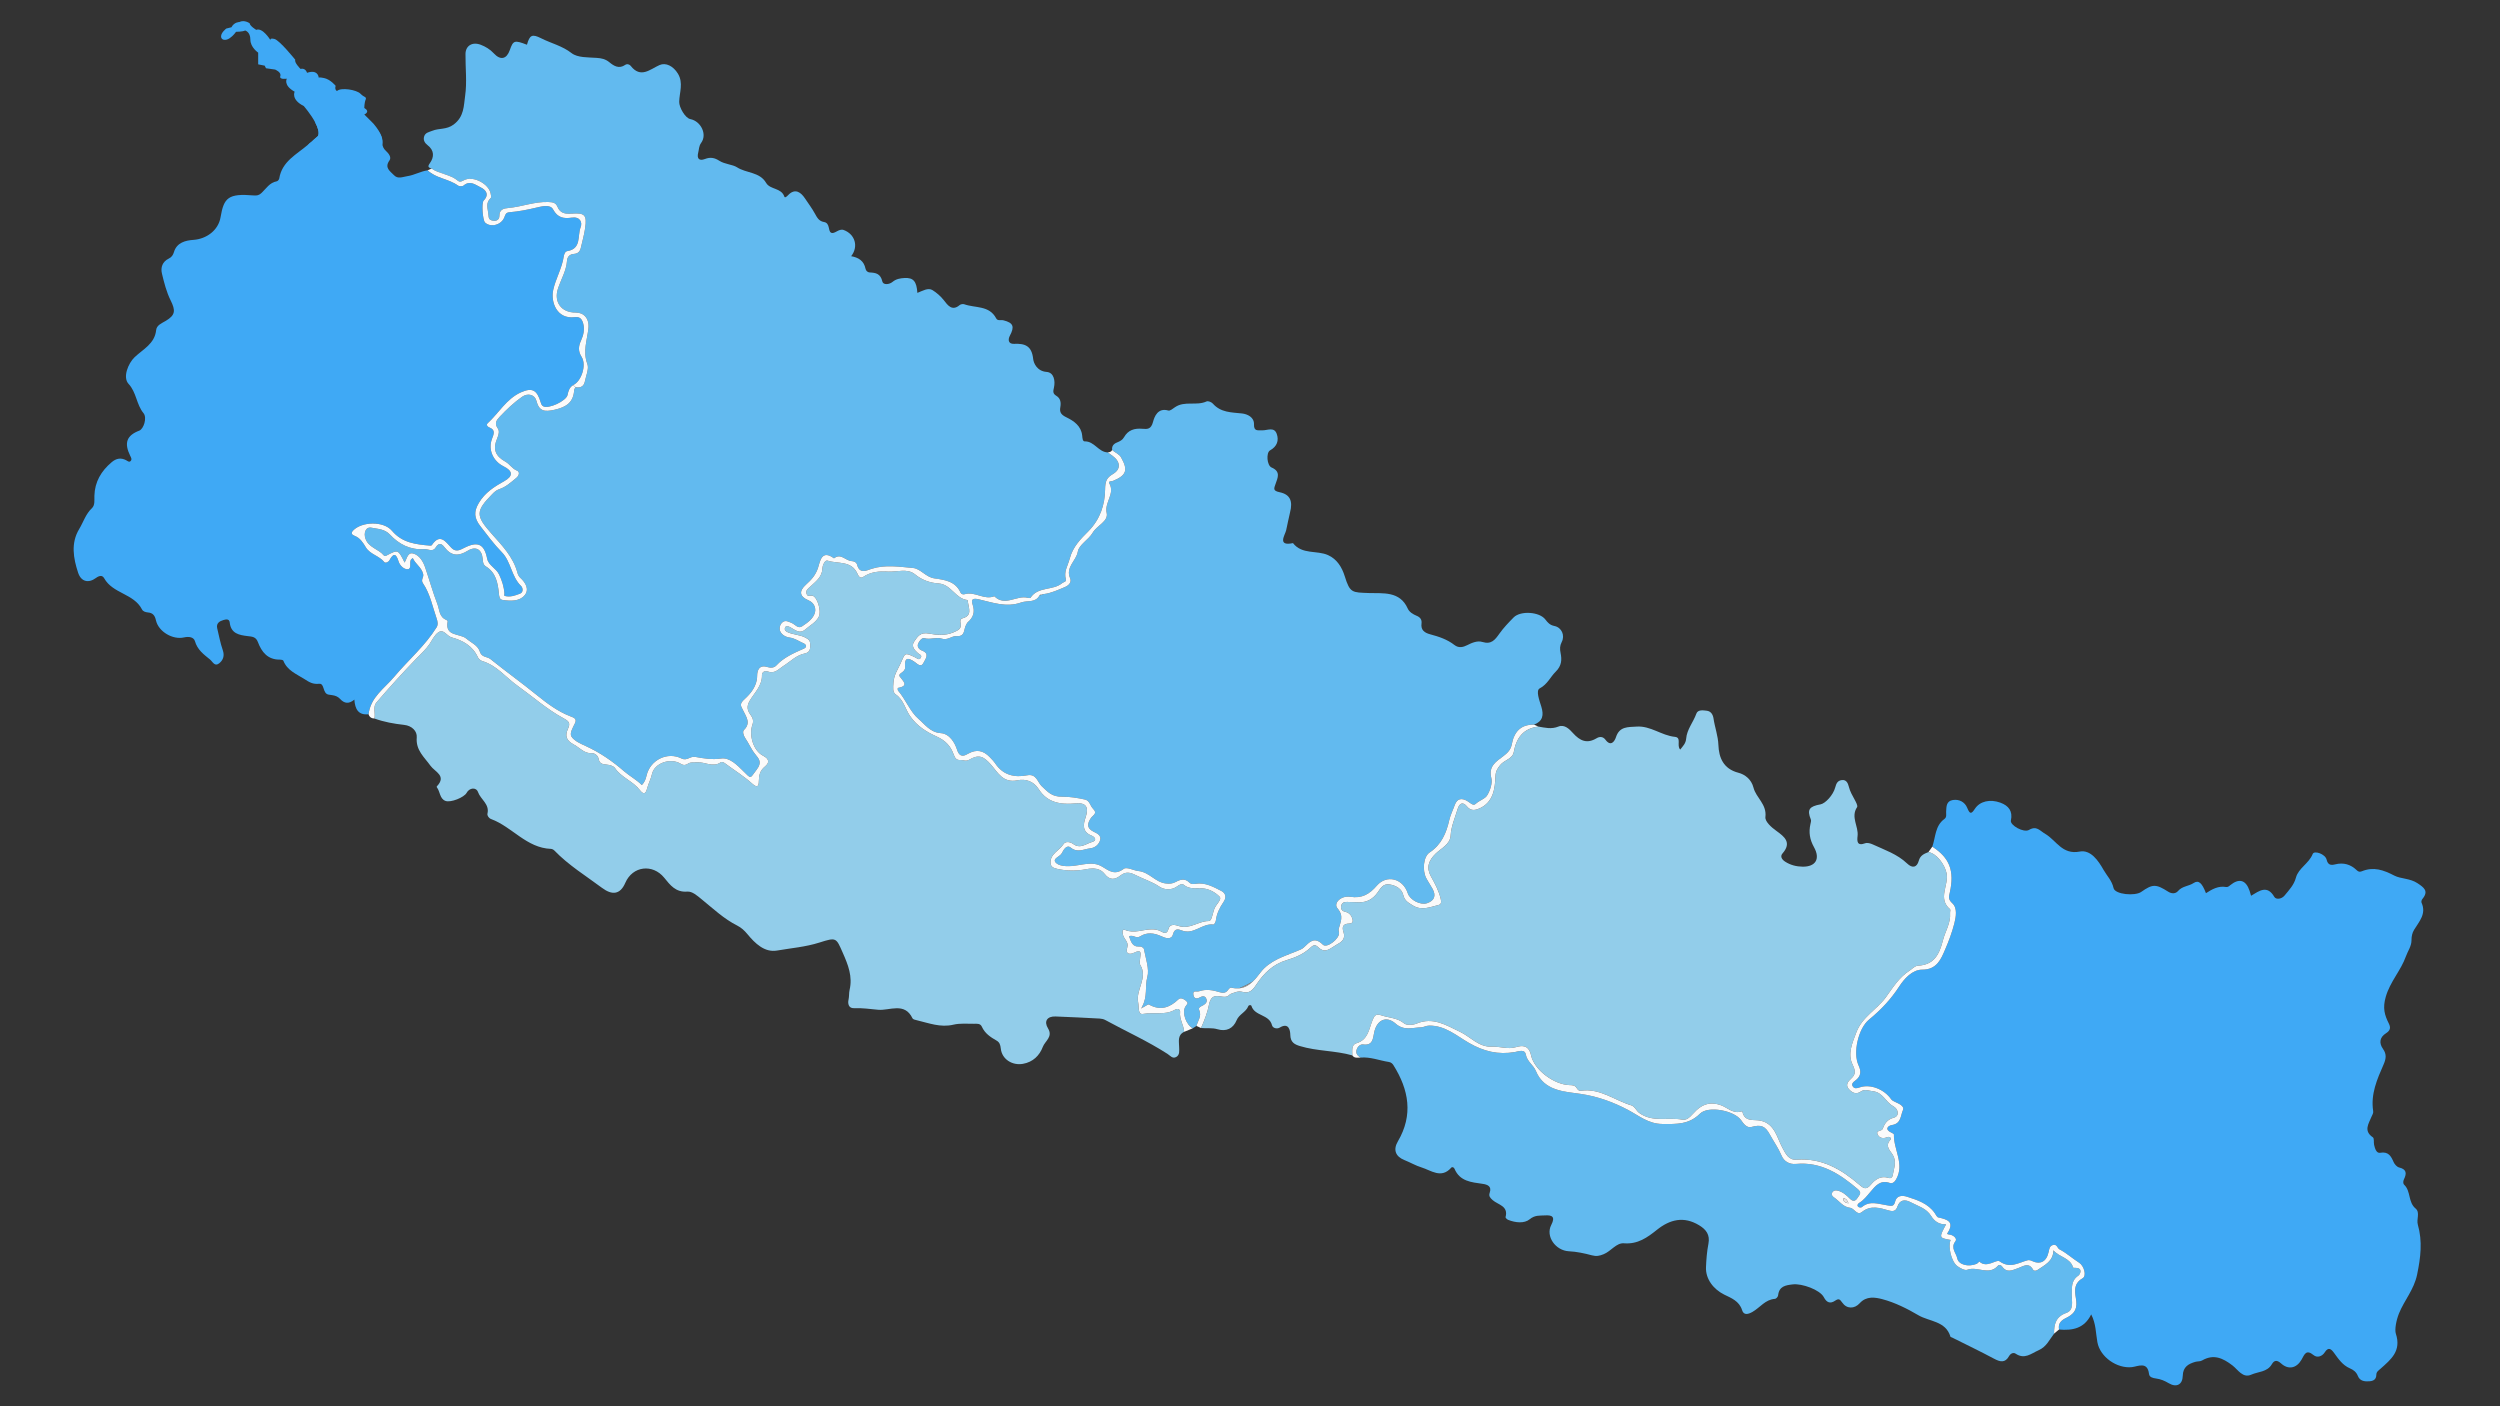 <?xml version="1.0" encoding="utf-8"?>
<!-- Generator: Adobe Illustrator 23.0.6, SVG Export Plug-In . SVG Version: 6.00 Build 0)  -->
<svg version="1.1" id="Layer_1" xmlns="http://www.w3.org/2000/svg" xmlns:xlink="http://www.w3.org/1999/xlink" x="0px" y="0px"
	 width="1920px" height="1080px" viewBox="0 0 1920 1080" style="enable-background:new 0 0 1920 1080;" xml:space="preserve">
<rect x="0" y="0" width="1920" height="1080" fill="#333333" stroke="none"/>
<style type="text/css">
	.st0{fill:#FEFEFE;}
	.st1{fill:#62BAEF;}
	.st2{fill:#3FA9F5;}
	.st3{fill:#92CDEA;}
	.st4{fill:#989898;}
	.st5{fill:#FBFBFB;}
	.st6{fill:#FAFAFA;}
	.st7{fill:#E4E4E4;}
</style>
<g>
	<g>
		@SvgPath
		<path class="st0" d="M876.312,774.543c0.446-0.232,0.864-0.46,1.257-0.681c-0.198-0.19-0.36-0.412-0.493-0.657
			c-0.241,0.437-0.491,0.875-0.774,1.316C876.306,774.528,876.309,774.535,876.312,774.543z"/>
			@SvgPath
		<path class="st0" d="M798.545,456.96c-0.092,0.187-0.196,0.343-0.294,0.515c1.13-0.41,2.264-0.817,3.398-1.229
			c-0.095,0.012-0.187,0.032-0.282,0.043C800.384,456.399,798.819,456.403,798.545,456.96z"/>
			@SvgPath
		<path class="st1" d="M351.775,138.89c1.79,1.511,3.713-0.251,5.587-0.949c6.961-2.593,17.908,3.401,19.432,10.547
			c0.257,1.203,0.673,3.1,0.076,3.64c-4.252,3.854-2.136,8.158-1.782,12.637c0.214,2.704,0.363,4.02,3.07,4.661
			c3.201,0.758,5.4-0.857,5.363-3.519c-0.072-5.168,3.48-5.85,6.886-6.153c10.283-0.917,20.024-4.955,30.614-4.606
			c3.648,0.12,5.816,0.562,7.099,3.626c2.147,5.129,5.995,5.652,10.964,5.297c10.097-0.721,11.731,1.096,10.323,11.049
			c-0.733,5.18-2.193,10.259-3.374,15.372c-0.635,2.753-2.307,4.336-5.248,4.515c-3.293,0.2-5.118,2.294-5.329,5.319
			c-0.539,7.732-4.614,14.252-6.941,21.363c-3.373,10.309,2.635,18.49,13.568,18.348c6.292-0.082,10.671,4.629,9.816,12.228
			c-1.023,9.089-4.403,17.751-0.809,27.294c1.38,3.663-1.009,8.802-1.866,13.233c-0.755,3.906-3.332,5.316-7.164,4.613
			c-0.372,0.653-1.035,1.289-1.072,1.961c-0.531,9.534-5.88,13.224-14.973,15.295c-8.063,1.837-11.979,1.189-14.125-7.005
			c-1.162-4.435-6.35-6.133-10.931-2.929c-6.3,4.405-11.875,9.739-17.184,15.326c-2.595,2.731-4.185,5.174-1.432,9.04
			c1.315,1.847,0.715,4.628-0.377,7.197c-3.729,8.766-1.629,13.929,6.313,18.359c3.177,1.772,4.983,5.29,8.758,6.787
			c2.393,0.949,1.613,3.822-0.491,5.557c-4.061,3.349-7.97,6.989-13.083,8.673c-2.268,0.747-3.732,2.096-5.38,3.77
			c-12.861,13.069-12.877,16.54-0.655,30.34c8.043,9.081,16.722,17.828,19.972,30.152c0.369,1.399,1.168,2.907,2.223,3.863
			c4.153,3.767,6.939,8.882,3.389,13.264c-3.954,4.882-10.825,4.582-16.879,3.729c-2.637-0.372-2.742-2.64-3.001-5.192
			c-0.806-7.933-2.266-15.817-9.911-20.548c-2.256-1.397-2.313-3.516-2.522-5.882c-0.652-7.412-5.405-9.961-11.545-6.169
			c-6.446,3.981-12.16,4.371-17.273-2.146c-2.124-2.707-4.398-5.124-7.299-0.345c-2.262,3.727-5.822,1.009-8.861,1.217
			c-10.738,0.733-19.282-3.74-26.191-11.123c-4.149-4.435-9.42-4.327-14.293-5.334c-4.404-0.911-6.143,4.112-4.54,8.506
			c2.53,6.934,9.984,7.787,13.984,12.707c0.756,0.93,1.546,0.496,2.572-0.041c8.486-4.436,8.508-4.394,13.511,5.65
			c1.711-3.156,2.386-7.987,6.344-7.049c5.169,1.224,8.028,6.687,9.392,10.695c3.181,9.349,5.819,18.871,9.383,28.153
			c1.758,4.579,1.283,9.975,6.951,12.226c0.416,0.165,1.024,0.778,0.966,1.067c-2.381,11.886,9.425,9.117,14.312,13.264
			c3.743,3.175,8.89,5.137,10.421,10.065c1.408,4.531,5.562,3.623,8.101,5.661c11.666,9.369,23.821,18.098,35.458,27.526
			c7.933,6.427,16.281,12.731,26.054,16.479c2.487,0.954,5.1,1.781,3.437,5.23c-1.641,3.403-4.403,7.857-2.637,10.424
			c2.316,3.365,7.032,5.373,11.059,7.211c10.796,4.929,20.334,11.545,29.293,19.303c4.286,3.711,9.474,6.437,13.643,10.6
			c2.185-2.259,2.98-4.665,3.634-7.447c2.788-11.853,15.997-18.415,26.827-12.976c4.203,2.111,6.555-1.953,10.598-1.215
			c6.335,1.157,12.781,2.285,19.776,1.245c6.6-0.981,12.408,5.08,17.215,9.836c6.274,6.207,4.805,5.628,9.97-1.112
			c4.381-5.716,2.289-8.105-1.071-12.207c-2.98-3.639-4.804-8.202-7.498-12.108c-1.46-2.117-2.241-5.134-1.083-6.274
			c5.648-5.563,1.656-10.256-0.644-15.199c-1.462-3.143-3.313-4.594,1.245-8.654c4.201-3.742,9.552-9.867,9.564-17.621
			c0.008-4.894,1.833-8.984,8.354-6.814c2.22,0.739,4.754,0.424,6.389-1.334c5.859-6.3,13.486-9.514,21.111-12.903
			c2.583-1.148,2.134-3.161-0.497-4.278c-3.445-1.462-6.465-3.745-10.425-4.25c-2.943-0.376-6.068-2.1-7.224-4.823
			c-0.848-1.995-0.417-5.041,1.705-6.85c2.396-2.043,4.789-0.39,7.063,0.477c2.664,1.016,4.822,4.692,8.032,2.579
			c4.093-2.694,8.614-5.785,9.887-10.6c0.949-3.587-0.75-7.621-4.999-9.389c-6.789-2.824-7.524-6.979-1.903-12.008
			c4.1-3.668,7.5-7.349,9.291-13.017c1.571-4.971,2.751-14.208,12.249-7.204c5.288-4.287,8.962,1.939,13.587,2.127
			c1.778,0.072,3.676,0.956,4.161,2.805c1.968,7.508,7.483,4.256,11.183,3.092c10.609-3.337,21.286-1.508,31.748-0.613
			c5.717,0.489,9.814,7.03,16.362,7.976c7.902,1.141,16.208,2.12,20.138,10.898c0.618,1.381,2.101,1.591,3.257,1.246
			c7.784-2.324,14.88,4.732,22.684,1.588c8.169,8.195,17.154-0.988,25.615,1.184c0.706,0.181,1.958,0.336,2.179-0.003
			c5.752-8.82,17.174-5.347,24.284-11.225c1.091-0.902,3.435-1.094,2.91-2.845c-1.812-6.036,1.507-10.566,2.88-15.863
			c2.447-9.439,8.724-15.464,14.367-21.155c9.189-9.267,12.703-20.743,12.843-31.905c0.085-6.791,1.161-9.147,6.156-12.137
			c6.143-3.676,5.708-9.429-0.51-13.955c-1.193-0.868-2.403-1.714-3.606-2.57c0,0-0.001,0-0.001,0
			c-7.118-0.157-10.226-8.638-17.693-8.461c-1.681,0.04-1.745-2.703-1.935-4.488c-0.786-7.366-6.357-11.191-12.016-13.939
			c-3.934-1.91-5.54-3.699-4.776-7.832c0.635-3.434,0.203-6.783-3.018-8.709c-2.802-1.676-2.571-3.379-1.904-6.23
			c1.234-5.269,0.003-11.734-5.592-12.14c-7.332-0.531-9.995-6.747-10.337-9.965c-1.065-10.024-6.215-12.001-14.705-11.6
			c-4.391,0.208-4.798-3.211-3.226-6.172c3.773-7.104,2.754-9.969-4.916-11.91c-1.871-0.474-4.422,0.689-5.555-1.472
			c-5.321-10.155-16.115-7.806-24.523-10.848c-1.005-0.364-2.754-0.04-3.569,0.655c-5.905,5.037-9.344-0.232-12-3.618
			c-2.557-3.259-5.684-5.94-8.813-7.889c-3.414-2.126-7.779,0.659-11.632,2.124c-0.559-8.823-3.011-11.813-9.884-11.43
			c-3.154,0.176-6.428,0.683-9.153,2.965c-2.602,2.18-7.212,2.495-7.845-0.274c-1.369-5.994-4.915-6.761-9.768-6.956
			c-1.479-0.059-2.847-1.245-3.171-2.883c-1.178-5.96-5.325-8.624-11.023-9.598c5.851-7.419,2.995-16.882-5.669-20.101
			c-3.882-1.442-7.15,3.537-9.812,2.004c-2.411-1.388-0.571-7.373-5.409-8.169c-3.814-0.627-5.292-3.401-6.885-6.337
			c-2.236-4.119-5.106-7.893-7.678-11.765c-2.823-4.251-7.382-8.405-12.974-2.51c-0.827,0.871-2.443,2.432-2.89,1.108
			c-2.324-6.879-10.901-5.226-13.983-10.528c-4.986-8.578-15.267-7.333-22.474-12.05c-3.129-2.048-9.378-2.306-13.392-4.897
			c-3.805-2.456-7.017-2.998-11.161-1.388c-4.548,1.767-6.273-0.513-5.138-4.876c0.651-2.505,0.422-5.008,2.29-7.561
			c4.749-6.493-0.181-16.603-8.331-18.227c-3.996-0.796-8.619-9.062-8.553-13.187c0.115-7.216,3.386-14.517-0.994-21.723
			c-3.552-5.842-9.278-8.711-14.09-6.602c-7.218,3.165-14.47,10.557-22.201,0.599c-0.789-1.017-2.674-1.776-4.162-0.739
			c-4.756,3.314-8.695,0.873-12.199-2.012c-2.925-2.408-5.875-3.078-9.609-3.343c-6.625-0.471-14.742-0.043-19.385-3.655
			c-7.244-5.636-15.65-7.49-23.338-11.378c-6.997-3.54-8.863-2.593-10.949,4.933c-9.621-3.682-10.54-3.396-13.171,4.1
			c-2.435,6.938-7.116,8.124-12.3,2.515c-2.885-3.122-6.307-5.144-9.945-6.558c-6.549-2.545-11.722,0.689-11.789,7.035
			c-0.114,10.751,1.249,21.678-0.284,32.2c-1.092,7.495-0.67,15.947-8.866,22.029c-5.478,4.065-11.074,2.62-16.297,4.744
			c-2.625,1.068-5.467,1.378-6.351,4.49c-0.782,2.751,0.519,4.914,2.673,6.574c5.264,4.056,5.144,9.14,1.725,13.889
			c-2.039,2.832-0.851,3.284,1.296,4.115c0,0,0.001,0,0.001,0C337.68,133.705,345.812,133.855,351.775,138.89z"/>
			@SvgPath
		<path class="st2" d="M1856.507,678.228c-5.602-3.706-12.768-3.232-17.593-5.735c-8.602-4.462-16.024-7.008-25.034-3.353
			c-1.698,0.689-2.696,0.348-3.946-0.848c-4.663-4.464-10.114-6.061-16.516-4.459c-3.111,0.779-5.549,0.709-6.597-3.676
			c-1.027-4.293-9.541-7.201-10.665-4.32c-2.86,7.336-10.917,10.846-12.87,18.154c-1.539,5.759-5.256,9.498-8.693,13.724
			c-2.383,2.93-6.62,3.284-7.903,1.103c-5.552-9.437-11.484-4.657-17.887-0.87c-0.447-1.523-0.738-2.676-1.121-3.798
			c-2.866-8.406-7.993-9.909-14.923-4.288c-1.021,0.828-1.831,1.589-3.263,1.344c-5.846-0.998-10.647,1.738-15.326,4.754
			c-3.027-7.918-5.641-10.323-9.477-7.794c-3.798,2.503-8.734,2.321-11.954,6.11c-1.845,2.171-4.809,2.291-7.546,0.549
			c-9.475-6.03-11.999-5.98-20.741,0.163c-4.731,3.325-20.122,2.031-21.24-2.952c-1.308-5.832-5.134-9.443-7.694-13.988
			c-4.004-7.109-9.938-15.693-18.307-14.045c-13.411,2.641-18.006-8.598-26.322-13.481c-4.442-2.608-6.752-6.603-12.66-3.117
			c-3.991,2.355-14.648-3.607-13.86-7.242c1.572-7.252-1.793-11.4-8.022-13.697c-7.982-2.943-15.802-1.109-19.549,4.577
			c-2.824,4.287-3.914,4.45-6.031-0.713c-1.745-4.256-6.043-6.759-11.058-5.896c-4.924,0.847-4.866,4.887-5.081,8.812
			c-0.103,1.879,0.649,4.285-1.252,5.659c-7.338,5.304-6.77,14.003-9.365,21.341c13.331,8.546,17.193,18.577,13.415,35.373
			c-0.721,3.205-1.315,5.101,2.044,8.16c3.922,3.571,2.72,10.51,1.491,15.339c-1.753,6.887-4.358,13.845-7.147,20.278
			c-2.986,6.886-6.205,15.382-17.592,15.303c-7.424-0.052-13.714,6.895-17.464,12.685c-6.482,10.01-14.263,18.246-23.34,25.679
			c-8.323,6.816-12.523,25.6-8.015,35.189c2.262,4.813,1.778,8.494-2.624,11.715c-1.264,0.925-3.17,2.356-1.87,4.355
			c1.299,1.997,3.163,1.562,5.323,0.81c8.129-2.831,18.872,1.391,24.193,9.113c0.529,0.767,1.521,1.292,2.399,1.729
			c3.097,1.541,8.16,3.294,6.596,6.707c-1.798,3.925-1.279,10.237-8.264,11.32c-3.646,0.565-5.839,3.605-0.351,5.985
			c0.666,0.289,1.739,0.885,1.725,1.31c-0.372,11.513,8.343,22.581,1.743,34.372c-1.032,1.844-2.691,3.603-4.836,2.85
			c-7.458-2.615-11.157,2.335-15.099,7.002c-2.543,3.012-4.945,6.144-8.403,8.262c-1.016,0.622-2.027,1.907-0.776,3.078
			c0.545,0.51,2.209,0.678,2.716,0.244c6.186-5.308,12.932-2.315,19.494-1.408c2.795,0.386,5.086,1.425,6.095-2.883
			c1.098-4.684,5.399-4.927,9.146-3.721c7.959,2.561,16.032,5.137,21.23,12.492c0.867,1.227,1.666,3.192,2.794,3.434
			c7.05,1.515,12.763,3.321,6.896,12.214c-0.597,0.905,1.913,0.846,2.977,1.211c2.457,0.845,4.693,3.031,3.21,4.948
			c-3.9,5.04,0.622,8.855,1.426,12.942c1.005,5.104,8.548,6.879,14.822,4.351c0.864-0.348,2.102-1.875,2.157-1.82
			c5.627,5.486,13.095-1.907,15.462-0.21c8.206,5.885,14.494,1.126,21.528-0.726c0.875-0.23,2.039-0.129,2.847,0.269
			c6.826,3.365,11.709,1.012,13.425-6.794c0.506-2.3,0.672-4.553,3.397-5.263c3.032-0.79,3.312,2.544,4.818,3.325
			c5.564,2.885,10.107,7.104,15.297,10.41c3.544,2.258,5.925,10.009,2.536,11.887c-8.019,4.444-5.428,12.068-4.809,17.474
			c0.879,7.675-3.109,10.593-8.085,13.079c-4.056,2.026-5.88,4.4-5.204,8.764c0.001,0.001,0.001,0.001,0.001,0.002
			c10.287,0.914,19.459-0.775,24.704-11.624c3.776,7.31,3.492,14.538,4.767,21.416c2.122,11.449,15.176,20.354,26.551,19.078
			c4.463-0.501,11.959-4.68,13.085,5.272c0.286,2.53,3.069,3.167,5.352,3.459c3.576,0.458,6.702,1.779,9.81,3.637
			c5.888,3.52,10.606,1.144,10.763-5.747c0.155-6.757,4.267-9.121,9.645-10.671c1.674-0.483,3.703-0.194,5.124-1.022
			c8.897-5.186,15.976-1.886,23.334,3.734c4.252,3.247,7.973,10.066,14.487,7.133c5.318-2.395,12.242-1.879,15.849-8.065
			c1.663-2.852,3.728-3.573,7.068-0.558c5.636,5.088,11.884,3.701,15.663-2.84c2.282-3.949,3.458-8.351,9.326-3.527
			c2.722,2.237,6.492,1.051,8.547-2.168c2.854-4.469,4.989-2.499,7.153,0.473c3.358,4.611,6.545,9.402,12.061,11.78
			c2.85,1.228,5.008,2.817,6.262,5.988c1.516,3.831,5.154,4.308,8.922,3.998c3.23-0.267,5.182-1.575,5.227-5.108
			c0.029-2.256,1.824-3.275,3.364-4.653c7.891-7.065,16.009-13.482,11.603-26.837c-1.007-3.053,0.297-10.222,2.392-15.439
			c4.093-10.189,11.545-18.222,13.966-29.974c2.728-13.237,4.202-25.51,0.535-38.31c-1.192-4.161,1.921-9.34-1.705-12.352
			c-5.888-4.891-3.544-13.234-8.718-18.203c-1.127-1.082-0.852-2.961-0.188-4.328c2.177-4.474,2-7.592-3.722-8.994
			c-1.667-0.408-3.462-2.366-4.209-4.052c-2.059-4.646-3.945-8.346-10.404-7.236c-2.896,0.498-4.02-3.335-4.629-6.087
			c-0.428-1.937,0.177-5.009-0.915-5.747c-7.508-5.077-3.148-10.593-1.018-16.031c0.537-1.37,1.485-2.449,1.215-4.178
			c-2.025-12.96,3.045-24.515,8.024-35.83c2.008-4.563,2.297-7.951-0.444-11.835c-3.359-4.76-2.457-9.076,2.235-12.064
			c3.313-2.11,3.833-4.244,2.202-7.5c-3.287-6.559-4.859-11.848-2.33-20.578c3.388-11.691,11.561-20.04,15.435-30.953
			c1.466-4.13,4.344-7.852,4.318-12.506c-0.016-2.871,0.515-5.477,1.99-7.917c3.865-6.394,9.613-12.254,5.717-20.834
			c-0.322-0.709,0.04-2.115,0.591-2.772C1865.543,684.296,1861.545,681.561,1856.507,678.228z"/>
		<path class="st1" d="M920.986,775.732c-0.94-2.109,1.519-2.824,2.988-3.661c1.91-1.088,3.378-2.491,2.547-4.829
			c-0.924-2.599-3.025-2.433-4.942-1.309c-2.62,1.536-4.568,1.06-5.052-1.884c-0.655-3.988,2.51-2.107,4.372-2.745
			c5.537-1.899,10.687-0.87,15.94,0.745c2.3,0.707,4.503,0.661,6.128-1.524c0.754-1.014,1.568-2.256,2.961-1.94
			c2.084,0.472,3.972,0.595,5.711,0.446c3.493-1.453,7.328-3.343,10.672-5.379c1.977-1.932,3.791-4.22,5.601-6.614
			c6.986-9.239,17.876-12.434,28.062-16.582c1.851-0.754,3.918-1.44,5.317-2.76c4.454-4.201,8.052-8.764,14.703-2.165
			c3,2.977,12.657-4.438,12.394-9.077c-0.057-1.005-0.508-2.073-0.286-2.995c1.28-5.336,4.266-9.83-0.937-15.861
			c-3.302-3.828,2.596-9.978,9.788-8.855c9.076,1.417,14.799-2.017,20.427-8.537c7.599-8.803,20.122-5.489,23.749,5.754
			c1.69,5.237,9.783,9.425,14.871,7.694c5.562-1.892,7.084-5.695,4.242-10.934c-1.556-2.868-3.467-5.548-4.965-8.444
			c-2.935-5.671-2.203-16.325,2.579-19.503c9.243-6.145,12.925-14.988,15.222-25.107c0.884-3.893,2.801-7.545,4.132-11.346
			c1.823-5.207,5.411-5.554,9.525-3.21c2.153,1.227,4.615,4.12,6.496,2.327c2.802-2.671,7.172-3.801,8.845-6.501
			c2.376-3.833,4.284-9.527,3.221-13.598c-2.351-9.005,4.1-12.684,8.953-16.369c3.508-2.664,6.021-5.153,6.757-9.141
			c1.782-9.649,6.712-15.47,17.134-15.298c0,0,0,0,0,0c6.834-2.656,7.593-7.371,5.57-13.911c-1.419-4.587-4.323-12.277-1.255-13.903
			c6.058-3.211,8.135-8.74,12.289-12.819c4.667-4.583,4.834-9.261,3.804-14.33c-0.65-3.201-0.648-5.584,0.869-8.516
			c2.613-5.049-0.032-11.165-5.641-12.287c-3.484-0.697-5.129-2.604-6.973-5.029c-4.504-5.923-19.073-6.905-24.35-1.523
			c-3.863,3.941-7.754,7.96-10.924,12.446c-3.343,4.732-6.183,8.51-13.101,6.367c-3.716-1.151-7.839,0.544-11.577,2.444
			c-3.096,1.573-6.501,2.494-9.868-0.126c-5.465-4.253-11.925-6.42-18.524-8.168c-4.319-1.144-7.413-3.193-6.731-8.326
			c0.395-2.976-1.067-4.818-3.655-5.883c-2.885-1.187-5.735-2.915-6.924-5.589c-6.083-13.68-19.263-11.525-29.799-11.923
			c-12.815-0.485-14.563,0.106-18.546-12.78c-2.218-7.175-6.105-13.306-12.845-16.337c-8.639-3.884-19.941-0.238-26.95-9.225
			c-12.387,2.673-6.056-6.35-5.255-9.79c1.069-4.595,1.854-9.277,3.018-13.855c2.183-8.585,0.157-13.736-8.049-15.448
			c-5.336-1.113-4.32-2.852-3.057-6.46c1.594-4.557,4.128-9.436-3.088-12.519c-3.643-1.556-4.298-11.4-1.184-13.144
			c5.404-3.027,6.957-7.57,5.134-12.703c-2.017-5.678-7.316-2.521-11.257-2.695c-3.213-0.142-6.386,0.971-6.2-4.632
			c0.183-5.49-5.119-7.889-9.274-8.34c-8.147-0.883-16.262-0.647-22.337-7.567c-1.007-1.147-3.65-2.206-4.778-1.68
			c-7.737,3.612-16.843-0.649-24.25,4.438c-1.609,1.105-3.802,2.972-5.159,2.571c-8.049-2.381-10.703,4.736-11.763,8.786
			c-1.482,5.662-4.284,5.564-8.16,5.229c-6.007-0.519-10.944,0.888-14.097,6.49c-1.163,2.066-3.156,3.141-5.332,3.999
			c-2.548,1.005-4.215,2.74-3.773,5.773c0,0.001,0.001,0.001,0.001,0.002c2.117,2.113,5.261,2.969,6.844,5.763
			c5.462,9.637,4.182,13.659-6.004,17.916c-1.238,0.518-4.087,0.193-3.11,1.86c4.733,8.074-3.823,14.593-1.953,22.861
			c1.461,6.459-7.523,9.589-10.762,15.178c-3.093,5.336-10.542,9.216-11.415,14.506c-1.183,7.162-9.629,11.924-5.915,20.419
			c1.226,2.805-0.51,5.348-4.109,6.848c-5.262,2.194-10.357,4.625-16.08,5.329c-1.134,0.412-2.268,0.82-3.398,1.229
			c-3.211,5.669-9.21,3.531-13.896,5.192c-11.595,4.11-21.996,0.038-32.715-2.39c-4.151-0.94-6.139-0.347-4.635,4.119
			c1.825,5.422,0.618,9.737-3.667,13.397c-0.695,0.594-1.055,1.597-1.525,2.437c-1.818,3.25-0.347,8.832-7.315,8.323
			c-3.59-0.262-6.716,3.493-11.389,1.909c-4.014-1.361-8.645,1.037-13.212-0.317c-1.831-0.543-4.003,2.223-4.799,4.23
			c-0.984,2.481,0.852,4.461,3.035,5.3c6.192,2.381,2.537,6.374,1.207,9.212c-1.977,4.217-4.933,0.863-6.782-0.444
			c-5.486-3.881-8.042-3.299-7.422,3.931c0.174,2.026-1.218,3.2-2.687,4.251c-1.032,0.738-2.397,1.618-1.458,2.951
			c2.473,3.513,7.499,7.222-1.483,8.774c-0.07,0.012-0.194,1.588,0.182,2.024c5.938,6.888,9.342,16.342,15.732,21.76
			c4.552,3.86,8.979,10.362,16.934,10.893c7.047,0.471,11.001,7.573,12.651,12.744c2.195,6.88,6.189,4.366,8.584,3.032
			c6.512-3.624,11.591-2.331,16.405,2.543c1.587,1.607,3.179,3.268,4.437,5.129c6.017,8.899,14.773,10.839,24.45,8.956
			c7.114-1.384,7.981,5.378,11.066,8.279c4.832,4.541,7.813,8.3,15.94,8.169c5.147-0.083,11.64,0.865,17.378,2.177
			c3.699,0.846,3.982,4.91,6.214,7.093c3.707,3.626-0.124,4.863-1.656,7.124c-2.651,3.912-3.637,7.615,1.935,10.413
			c2.477,1.244,6.239,2.732,5.16,6.501c-0.991,3.459-3.937,5.947-7.66,6.344c-4.933,0.526-9.7,3.682-14.982-0.585
			c-3.047-2.462-5.499,1.638-6.721,4.157c-1.384,2.854-7.488,4.149-4.839,7.275c2.192,2.587,7.245,3.045,11.697,2.774
			c8.023-0.487,16.589-4.13,24.032,0.43c5.699,3.492,9.859,6.739,16.598,1.676c2.269-1.705,7.672,1.338,11.117,1.672
			c8.478,0.822,13.04,8.573,21.064,9.56c2.991,0.368,5.258,0.208,7.812-1.193c3.396-1.862,6.978-2.911,10.258,0.419
			c1.411,1.432,3.078,1.333,4.903,1.039c7.404-1.191,13.62,2.347,19.783,5.488c3.391,1.728,4.059,5.004,1.777,8.344
			c-3.023,4.424-5.388,9.063-6.008,14.504c-0.124,1.091-1.316,3.035-1.788,2.968c-8.613-1.215-15.178,8.117-24.324,4.552
			c-2.421-0.944-5.499-2.004-6.796,2.956c-1.227,4.693-6.177,2.737-8.845,1.508c-5.747-2.648-11.178-3.296-16.516,0.117
			c-2.966,1.897-5.218-1.577-8.386-0.131c1.578,4.003,2.259,8.443,8.37,7.861c0.982-0.093,2.871,1.038,3.026,1.853
			c1.363,7.202,4.328,15.599,2.663,21.488c-2.07,7.32,0.448,14.736-4.079,22.942c0.133,0.245,0.295,0.467,0.493,0.657
			c2.728-1.536,4.198-2.715,4.812-2.371c8.712,4.887,15.833,2.508,22.602-3.945c1.831-1.746,4.333-0.231,6.112,1.338
			c1.962,1.73,0.301,2.529-0.668,4.107c-2.9,4.728,0.505,14.094,5.603,16.738c-0.001,0-0.001,0.001-0.002,0.001
			c0.001,0,0.001,0,0.002,0c0.949-0.596,1.898-1.191,2.846-1.787c0,0,0,0,0.001,0C919.927,783.95,923.086,780.441,920.986,775.732z"
			/>
		<path class="st2" d="M446.719,274.178c3.93,6.26-0.27,18.78-6.49,21.52c-1.41,0.87-2.35,1.99-3.01,3.29
			c-0.66,1.29-1.04,2.74-1.33,4.27c-0.89,4.67-14.73,11.09-18.72,8.76c-1.19-0.7-1.55-1.81-1.93-3.06
			c-2.78-9.32-6.37-11.56-15.09-7.68c-11.14,4.95-17.09,15.95-25.71,23.88c-1.15,1.06-0.09,2.54,1.12,2.99
			c5.31,1.99,3.68,5.12,2.23,9.05c-3.03,8.25,0.97,16.98,8.92,20.91c7.14,3.54,7.62,7.46,0.63,11.37
			c-7.73,4.32-14.88,8.8-19.57,16.73c-4.02,6.8-3.68,11.7,1.25,18.02c5.29,6.77,10.28,13.68,16.37,19.86
			c7.09,7.18,7.26,18.65,14.78,25.92c1.48,1.43,1.89,4.86-0.72,5.89c-3.66,1.44-7.61,2.89-11.74,1.79
			c-0.83-0.22-0.29-1.13-0.32-1.78c-0.3-5.16-1.82-9.88-4.07-14.66c-2.3-4.88-8.14-6.92-9.2-12.21
			c-2.25-11.33-7.18-13.62-17.83-8.16c-3,1.53-6.28,3.36-9.63-0.14c-4.34-4.52-8.64-11.61-15.05-2.06c-0.2,0.3-0.9,0.4-1.35,0.36
			c-10.85-0.96-21.32-2.04-29.27-11.45c-6.48-7.65-23.32-7.06-29.87-0.09c-1.85,1.96-0.83,3.21,1.12,3.95
			c4.32,1.65,6.47,5.16,8.75,8.93c3.24,5.37,10.26,6.4,14.17,11.31c0.8,1,3.16-0.02,3.89-1.36c3.27-6.06,5.19-5.18,7.08,0.89
			c1,3.21,4.28,6.17,7.02,5.94c3.12-0.25,1.22-4.74,2.31-7.13c0.25-0.57,0.97-0.94,1.56-1.48c1.99,4.67,6.76,7.09,7.98,12.34
			c0.61,2.58-2.03,4.3-0.17,7.04c5.59,8.21,7.36,18.06,10.57,27.28c0.74,2.11,1.18,4.53-0.11,6.6
			c-8.92,14.28-21.82,25.22-32.54,37.99c-7.62,9.06-18.17,15.63-19.68,28.75c-7.83,0.86-10.4-3.89-10.92-11.26
			c-4.21,3.56-7.71,3.05-10.93-0.49c-1.59-1.74-3.68-2.6-6.01-2.91c-1-0.13-2-0.25-2.98-0.45c-4.69-0.95-2.77-8.77-7.15-8.3
			c-4.81,0.52-7.57-1.23-11.21-3.57c-6.19-3.95-13.26-6.55-16.25-14.15c-0.21-0.55-1.74-0.85-2.64-0.84
			c-9.36,0.16-14.06-5.86-16.91-13.48c-1.55-4.14-4.53-4.17-7.7-4.55c-6.72-0.8-13.03-1.92-13.95-10.52
			c-0.33-3.07-3.15-2.32-4.78-1.85c-2.96,0.85-5.76,2.44-4.81,6.42c1.33,5.59,2.39,11.29,4.26,16.7c1.5,4.3,0.34,7.62-2.69,10.08
			c-3.59,2.9-4.97-1.17-7.19-2.95c-4.81-3.89-9.6-7.41-11.49-14c-0.91-3.18-4.67-3.75-8.41-2.89c-8.62,1.99-19.59-4.43-21.53-13.09
			c-0.89-4-2.52-5.75-6.2-6.1c-1.88-0.18-3.73-0.75-4.54-2.34c-6.21-12.18-22.48-12.07-29.03-23.92c-1.39-2.51-3.75-2.11-6.36-0.18
			c-5.7,4.2-11.37,2.85-13.64-4.04c-3.65-11.08-5.75-22.71,0.8-33.55c3.22-5.34,4.99-11.52,9.78-16.03
			c2.47-2.31,1.83-6.18,1.91-9.42c0.26-10.81,5.23-19.14,13.3-25.93c3.44-2.9,7.05-3.67,11.15-1.45c1.02,0.55,2.26,1.74,3.37,0.58
			c1.26-1.31,0.32-2.71-0.36-4.11c-4.79-9.8-2.66-15.58,7.02-19.24c3.37-1.27,6.14-9.9,3.25-13.41
			c-5.53-6.71-5.36-15.92-11.49-22.51c-4.66-5.01-0.3-15.75,4.66-20.49c6.35-6.06,15.45-10.23,16.54-20.84
			c0.38-3.77,4.35-5.25,7.39-7.06c7.42-4.42,7.62-7.9,3.73-15.71c-3.19-6.42-5.01-13.62-6.69-20.65c-1.12-4.67,0.4-9.1,5.23-11.45
			c2.22-1.08,3.31-2.68,4.02-5.05c2.19-7.35,8.98-8.92,14.94-9.33c9.99-0.7,19.14-7.27,20.84-17.4c2.52-15.01,5.92-18.4,25.42-16.73
			c2.51,0.22,4.13-0.11,6.01-1.87c3.58-3.35,6.21-8.02,11.72-8.98c0.76-0.13,1.78-1.31,1.91-2.13c2.1-13.18,13.36-18.5,22.08-25.96
			l1.34-1.16c0.98-0.79,2.2-1.4,2.68-2.33l3.72-3.23c1.12-2.62-0.13-6.49-2.15-10.32c1.98-2.63,4.58-5,6.13-7.77
			c1.25-2.23,3.91-4.57,6.94-3.52c3.24,1.12,4.03,4.2,3.82,7.49c-0.06,0.96,0.12,1.95,0.22,3.32c5.74-1.88,11.71-0.2,17.03-3.16
			c1.73-0.96,4.62-1.19,5.68,0.52c3.85,6.13,11.78,9.73,11.65,18.3c-0.01,0.44,0.01,0.86,0.05,1.26c0.22,2.13,1.11,3.83,2.81,5.38
			c2.09,1.93,4.39,4.88,2.67,7.27c-4.08,5.69,0.53,8.23,3.38,11.26c3.07,3.27,6.57,1.4,10.38,0.82c2.74-0.41,5.28-1.35,7.81-2.27
			c2.53-0.92,5.04-1.83,7.72-2.21c3.26,3.15,7.31,4.77,11.42,6.25c4.12,1.48,8.3,2.84,11.86,5.46c0.97,0.72,3.48,0.72,4.34-0.02
			c4.96-4.3,9.28-0.41,13.11,1.41c3.84,1.82,6.92,5.42,2.3,10.13c-1.79,1.82-0.71,15.18,1.04,16.86c4.1,3.91,12.12,2.14,14.69-3.59
			c0.95-2.12,0.95-4.02,4.1-4.29c7.03-0.58,13.95-1.95,20.84-3.6c4.27-1.02,10.48-2.57,12.63,1.41c3.55,6.58,8.37,7.2,14.29,6.33
			c6.31-0.92,8.45,3.42,6.86,7.46c-2.5,6.37,0.83,16.47-10.22,18.25c-1.73,0.27-2.47,2.41-2.74,4.23
			c-1.34,9.01-6.22,16.94-8.09,25.69c-1.95,9.09,2.67,22.6,16.61,20.79c3.99-0.52,5.48,1.58,6.39,4.72
			c1.35,4.62,0.25,9.13-1.61,13.24C444.219,266.018,443.9,269.668,446.719,274.178z"/>
			@SvgPath
		<path class="st3" d="M1041.74,801.222c9.049-2.679,9.575-10.808,12.28-17.467c1.453-3.576,2.342-5.476,6.921-3.954
			c5.844,1.942,12.174,1.823,17.467,6.181c1.955,1.61,6.74,1.314,9.503,0.15c12.679-5.339,22.615,1.196,33.284,6.243
			c8.201,3.88,14.522,11.986,24.691,11.483c6.134-0.303,12.022,2.247,18.446,0.34c4.848-1.44,9.781-1.65,11.543,6.335
			c2.539,11.502,18.056,22.54,29.51,22.822c2.11,0.052,4.031,0.072,5.344,2.012c0.845,1.249,1.602,2.58,3.502,2.308
			c14.524-2.077,25.733,7.347,38.542,11.213c2.853,0.861,3.775,4.156,6.341,5.978c10.323,7.329,22.122,2.958,33.037,5.054
			c4.42,0.849,7.666-4.557,10.908-7.456c5.776-5.166,11.517-6.172,18.591-3.656c5.179,1.841,9.462,6.893,15.85,4.727
			c0.18-0.061,0.636,0.13,0.668,0.271c1.865,8.232,8.835,5.696,14.169,6.925c10.725,2.471,12.313,12.862,16.481,20.609
			c2.701,5.02,4.836,9.786,11.186,9.31c19.038-1.426,33.958,7.235,47.623,18.979c3.432,2.95,5.509,4.702,9.411-0.031
			c2.965-3.597,7.491-6.944,13.338-4.953c1.561,0.532,2.965-0.168,3.265-2.114c0.785-5.1,3.168-10.023,0.161-15.364
			c-1.956-3.474-6.5-6.779-1.995-11.796c1.141-1.27-0.586-2.772-2.477-1.998c-3.007,1.231-5.856,0.752-7.239-1.985
			c-1.759-3.481,2.997-2.48,3.704-4.282c1.661-4.234,3.472-7.319,8.732-8.756c4.316-1.18,3.7-6.531-0.622-8.857
			c-5.701-3.069-7.86-10.652-15.584-11.438c-3.205-0.326-6.126-1.921-9.231,0.247c-3.776,2.638-6.929,0.698-9.307-2.047
			c-2.64-3.047-0.376-5.84,1.866-7.859c3.938-3.546,3.264-6.287,1.036-11.026c-3.838-8.163-0.064-16.346,2.949-24.438
			c4.453-11.961,15.978-17.612,22.931-27.325c5.232-7.307,10.095-15.149,18.055-20.201c2.105-1.336,3.85-3.62,6.399-3.76
			c12.52-0.69,16.452-8.816,19.192-19.599c1.755-6.908,6.068-13.172,5.456-20.785c-0.08-0.999,0.483-2.538,0.002-2.946
			c-9.818-8.322-0.77-18.516-2.706-27.699c-1.365-6.475-7.376-15.014-13.909-16.227c0,0,0-0.001,0.001-0.001c0,0,0,0,0,0
			c-3.286,1.295-6.278,2.469-7.429,6.647c-1.456,5.288-4.939,5.986-8.972,2.121c-7.512-7.199-17.241-10.41-26.385-14.644
			c-1.74-0.806-4.192-1.497-5.81-0.891c-6.314,2.364-6.313-1.614-5.843-5.606c0.867-7.365-5.46-14.535-0.38-22.123
			c0.686-1.025-0.817-3.823-1.754-5.559c-1.784-3.304-3.682-6.463-4.599-10.22c-0.633-2.593-1.909-5.592-5.566-4.994
			c-3.013,0.493-4.026,2.438-4.867,5.626c-1.571,5.953-7.599,12.316-11.275,12.996c-8.487,1.569-10.611,3.883-7.464,11.583
			c0.415,1.016-0.06,2.469-0.324,3.677c-1.362,6.244-0.543,11.687,2.756,17.619c5.042,9.064,1.173,15.104-8.701,14.985
			c-4.706-0.057-9.407-1.202-13.52-3.896c-2.415-1.582-3.961-3.972-1.973-6.252c7.312-8.388,1.516-12.879-4.723-17.357
			c-3.912-2.808-8.816-7.181-8.396-10.676c1.178-9.793-7.178-14.722-9.138-22.481c-1.638-6.484-6.659-10.196-11.566-11.458
			c-11.666-3.001-15.031-11.75-15.389-21.254c-0.272-7.221-2.769-13.627-3.764-20.482c-0.401-2.764-1.874-5.477-5.038-5.889
			c-2.934-0.383-6.995-1.008-8.147,2.243c-2.318,6.545-7.25,12.05-7.819,19.187c-0.289,3.623-2.455,5.693-4.56,8.369
			c-3.027-3.083,1.292-9.221-4.072-9.759c-10.311-1.034-18.702-8.631-29.463-7.879c-6.546,0.458-13.097-0.309-15.824,8.154
			c-0.913,2.834-3.801,7.692-8.061,1.928c-1.778-2.406-4.335-2.629-6.736-1.178c-7.455,4.509-12.824,2.09-18.282-3.997
			c-2.553-2.848-6.423-6.843-11.095-4.94c-5.378,2.191-10.309,0.906-15.446,0.007c-11.532,1.497-16.892,8.606-18.857,19.605
			c-0.942,5.276-7.385,6.118-10.444,9.991c-2.114,2.677-3.484,4.629-3.629,8.818c-0.327,9.469-1.738,19.758-12.205,24.442
			c-2.862,1.281-6.551,2.339-9.538-1.355c-3.353-4.147-5.971-2.642-7.341,1.954c-1.998,6.705-4.913,13.041-5.344,20.325
			c-0.393,6.65-7.164,9.647-11.379,13.71c-5.567,5.365-7.514,10.839-3.729,17.616c3.042,5.447,5.99,10.929,7.482,17.113
			c0.571,2.366,0.613,4.294-1.774,4.857c-6.478,1.529-12.868,4.584-19.669,0.275c-3.256-2.064-6.2-3.422-7.247-7.836
			c-1.161-4.896-5.442-7.352-10.347-8.226c-5.236-0.934-7.053,2.864-9.616,6.422c-3.322,4.61-8.128,7.513-14.256,7.239
			c-3.01-0.135-6.024-0.163-9.035-0.252c-2.248-0.067-4.045,0.618-4.47,3.071c-0.401,2.313,0.499,3.931,2.944,4.439
			c2.394,0.498,4.186,1.903,5.141,4.07c0.953,2.16,1.61,4.974-1.921,5.023c-4.996,0.069-5.656,2.834-4.428,6.43
			c1.928,5.643-1.658,7.839-5.54,9.97c-4.215,2.314-8.25,6.961-13.438,2.096c-2.503-2.347-3.68-2.524-6.519,0.142
			c-5.082,4.772-11.569,7.502-18.37,9.527c-10.126,3.015-17.399,10.121-23.011,18.633c-2.831,4.294-5.367,7.208-10.796,5.642
			c-3.124-0.901-5.88,0.549-8.683,1.483c-0.904,0.301-1.566,1.262-2.433,1.757c-4.472,2.551-12.388-4.808-14.538,6.887
			c-0.987,5.367-3.474,11.936-6.07,17.65c0,0,0,0.001,0,0.001c4.208,0.432,8.434-0.325,12.672,0.944
			c6.715,2.011,12.043-0.551,14.661-6.89c1.941-4.699,7.193-6.215,8.977-10.832c0.378-0.978,2.123-1.158,2.441-0.141
			c2.467,7.899,13.686,6.317,15.78,14.821c0.542,2.202,3.818,3.043,5.876,1.801c7.049-4.257,8.107,2.197,8.169,5.565
			c0.104,5.675,3.195,7.322,7.408,8.604c13.128,3.995,27.079,3.395,40.253,7.161c0,0,0,0,0,0
			C1038.625,807.047,1037.731,802.409,1041.74,801.222z"/>
			@SvgPath
		<path class="st4" d="M962.312,753.651c-3.344,2.036-7.179,3.927-10.672,5.379C955.952,758.662,959.323,756.572,962.312,753.651z"
			/>
			@SvgPath
		<path class="st3" d="M906.309,777.259c0.202-1.798-1.379-3.278-4.245-1.65c-7.471,4.244-16.107,1.597-24.176,3.067
			c-4.184,0.762-3.06-5.251-3.784-8.835c-1.988-9.84,7.701-18.82,1.61-28.791c-0.785-1.285-0.263-3.479-0.076-5.222
			c0.389-3.627,1.368-7.087-4.655-4.164c-2.861,1.389-7.058,1.672-5.192-4.315c1.208-3.876-2.741-6.23-3.442-9.677
			c-0.43-2.112-0.386-4.364,1.786-3.456c7.08,2.962,13.739-0.552,20.577-0.484c2.298,0.023,4.487,0.307,6.574,1.416
			c2.547,1.352,4.916,2.747,6.135-1.842c1.125-4.233,5.548-2.891,7.714-2.164c8.479,2.849,15.094-3.699,22.894-3.784
			c2.059-0.022,2.413-2.336,2.972-3.965c0.651-1.898,0.961-3.927,1.733-5.768c1.325-3.156,5.934-6.949,3.841-9.051
			c-3.218-3.232-7.913-5.97-13.108-6.332c-4.921-0.343-10.054,0.992-14.457-2.804c-1.267-1.092-3.443,0.168-4.874,1.229
			c-4.486,3.326-10.194,2.645-13.593,0.338c-5.798-3.936-12.262-5.834-18.285-8.901c-4.187-2.133-7.646-2.957-11.719,0.229
			c-4.182,3.271-8.201,4.015-12.226-1.212c-3.32-4.311-8.489-4.67-13.802-3.631c-7.445,1.457-14.92,1.484-22.412-0.175
			c-2.732-0.605-5.078-1.422-5.279-4.411c-0.485-7.221,6.729-9.51,9.838-14.49c1.645-2.635,5.345-1.865,7.586-0.215
			c5.422,3.992,9.865-0.27,14.434-1.555c4.078-1.146,2.276-3.894-0.412-4.948c-7.278-2.856-6.383-8.585-4.563-13.854
			c2.678-7.753,0.558-11.619-7.47-10.856c-11.445,1.087-21.816-0.368-28.514-10.953c-3.965-6.266-10.286-8.034-16.244-6.787
			c-11.266,2.357-15.124-6.096-20.571-12.206c-5.812-6.521-9.365-7.792-16.686-3.521c-2.478,1.446-4.343,0.047-6.479,0.171
			c-3.24,0.189-4.257-1.345-5.449-4.592c-2.179-5.931-5.936-10.266-12.713-13.353c-7.563-3.444-15.12-7.788-20.726-15.932
			c-3.62-5.259-4.907-12.496-10.944-16.522c-2.455-1.638-2.005-5.333-1.733-9.078c0.425-5.847,2.972-9.417,5.217-14.196
			c4.045-8.613,2.786-9.291,11.423-5.182c1.426,0.679,3.113,2.635,4.436,0.132c1-1.892-1.091-2.347-2.152-3.282
			c-2.748-2.422-5.499-5.393-2.984-9.026c2.515-3.633,4.597-7.372,11.313-6.087c5.707,1.092,12.345,1.816,18.691-0.878
			c4.039-1.714,6.726-2.85,5.536-7.686c-0.331-1.346,0.087-2.758,1.429-3.114c7.929-2.099,4.894-7.764,4.241-12.665
			c-0.066-0.495-0.158-1.394-0.312-1.411c-9.225-0.973-12.467-12.051-22.173-12.742c-6.475-0.461-12.602-2.461-18.132-7.01
			c-5.902-4.855-13.901-1.629-20.892-2.107c-6.269-0.429-13.083,0.135-18.868,4.085c-2.569,1.754-3.822-1.111-4.492-2.576
			c-4.671-10.218-15.101-7.257-22.948-9.932c-1.916-0.653-3.785,3.543-3.848,5.748c-0.198,6.891-5.179,10.284-9.407,14.255
			c-1.683,1.581-3.697,2.737-2.789,5.543c0.846,2.615,2.859,1.057,4.397,1.374c3.868,0.796,7.074,11.864,5.017,16.058
			c-2.22,4.526-6.63,6.56-10.117,9.66c-4.814,4.279-8.308,0.256-12.215-1.634c-1.297-0.627-3.019-1.423-3.709,0.711
			c-0.593,1.833,0.914,2.761,2.303,3.37c4.325,1.896,9.111,1.795,13.6,4.137c3,1.565,3.402,2.764,3.528,5.189
			c0.166,3.213-0.237,6.117-4.188,6.902c-6.553,1.302-11.032,6.211-16.393,9.573c-3.719,2.333-6.697,6.312-12.043,4.278
			c-2.31-0.879-4.526,0.562-4.463,2.707c0.243,8.242-5.791,13.584-9.405,19.752c-2.752,4.696-1.606,7.769,0.682,10.853
			c1.937,2.612,2.36,4.866,1.38,7.64c-2.778,7.865,0.689,19.88,8.127,23.675c5.37,2.74,4.764,5.668,1.499,8.347
			c-3.84,3.151-4.608,6.669-4.679,11.197c-0.053,3.34-0.714,5.88-5.085,1.946c-6.401-5.761-13.843-10.36-20.787-15.527
			c-1.118-0.832-2.496-1.456-3.448-0.802c-6.031,4.141-12.03-0.491-18.07-0.03c-2.44,0.186-4.81-0.46-7.086,1.077
			c-1.738,1.173-3.363,1.364-5.509,0.026c-7.699-4.803-20.161-0.706-22.088,7.914c-0.872,3.901-2.727,7.215-3.689,10.929
			c-1.11,4.285-2.652,5.212-5.727,1.228c-5.243-6.792-14.125-9.514-19.063-16.852c-1.052-1.564-3.988-2.342-6.151-2.564
			c-3.207-0.329-5.672-0.521-6.388-4.576c-0.371-2.101-2.701-4.27-4.949-4.154c-6.043,0.311-9.298-4.123-13.827-6.556
			c-6.201-3.331-7.204-6.829-4.657-12.387c1.845-4.027,0.894-5.56-3.252-7.795c-12.867-6.937-23.836-16.748-35.676-25.213
			c-8.862-6.336-15.888-15.55-26.931-18.846c-1.314-0.392-2.814-1.626-3.369-2.857c-3.982-8.831-11.629-13.014-20.239-15.352
			c-3.682-1-5.993-6.798-10.226-3.824c-2.895,2.034-4.608,5.818-6.688,8.928c-2.684,4.013-6.247,7.144-9.568,10.581
			c-10.767,11.142-21.182,22.645-31.29,34.39c-2.788,3.24-0.551,8.186-1.474,12.256h0l0,0c7.38,2.685,15.071,4.052,22.819,4.899
			c6.097,0.667,10.094,4.853,9.693,9.678c-0.817,9.833,5.811,15.05,10.504,21.645c3.388,4.761,12.755,7.717,4.886,15.948
			c-0.11,0.115-0.053,0.545,0.077,0.71c2.551,3.251,2.094,8.644,6.504,10.375c4.098,1.609,14.503-2.719,16.327-6.157
			c2.087-3.934,7.341-4.597,8.761-0.589c2.022,5.707,8.985,9.165,7.254,16.558c-0.355,1.517,1.085,3.516,2.828,4.161
			c16.142,5.977,27.175,22.213,45.964,22.898c0.902,0.033,1.984,0.632,2.633,1.305c10.839,11.24,24.093,19.344,36.49,28.593
			c7.92,5.91,14.055,5.197,17.954-3.836c5.567-12.896,20.982-14.816,29.874-3.905c4.537,5.568,8.758,11.365,17.732,10.653
			c3.788-0.301,7.563,3.093,11.011,5.896c8.761,7.12,17.041,15.003,27.249,20.151c3.229,1.628,5.574,3.81,7.9,6.613
			c5.884,7.091,13.152,14.28,22.766,12.608c10.801-1.879,21.867-2.736,32.457-6.109c13.255-4.222,12.892-3.797,18.079,7.962
			c4.057,9.196,7.605,18.092,5.173,28.416c-0.55,2.334-0.222,4.917-0.8,7.42c-0.751,3.253,0.195,6.722,4.093,6.573
			c6.281-0.241,12.611,0.658,18.651,1.218c8.8,0.816,20.332-6.102,26.389,6.583c0.402,0.843,2.156,1.197,3.352,1.48
			c9.22,2.181,18.138,5.77,28.095,3.388c5.048-1.207,10.541-0.642,15.835-0.688c2.182-0.019,4.794-0.393,5.964,2.225
			c2.304,5.158,6.631,8.043,11.304,10.687c2.262,1.28,2.954,3.203,3.253,6.116c0.842,8.189,8.787,13.192,17.004,11.738
			c7.73-1.368,12.748-6.356,15.297-13.083c1.684-4.446,7.945-7.675,3.956-14.165c-3.324-5.409-0.642-9.356,5.702-9.128
			c11.328,0.409,22.651,1.001,33.971,1.609c1.468,0.079,3.06,0.427,4.334,1.124c15.906,8.707,32.495,16.162,47.778,26.012
			c2.037,1.313,3.837,3.933,6.632,2.391c2.919-1.61,2.322-4.749,2.299-7.492c-0.036-4.383-1.489-9.211,3.845-11.846
			C909.137,787.262,905.688,782.781,906.309,777.259z"/>
			@SvgPath
		<path class="st4" d="M876.278,774.561c0.012-0.006,0.022-0.012,0.034-0.018c-0.003-0.008-0.007-0.015-0.01-0.022
			C876.294,774.534,876.287,774.547,876.278,774.561z"/>
			@SvgPath
		<path class="st1" d="M1586.969,1008.333c6.095-2.151,4.066-9.023,4.189-13.615c0.157-5.854-0.724-11.178,5.126-15.11
			c1.085-0.729,3.77-5.623-2.01-5.865c-0.726-0.03-2.009,0.004-2.089-0.269c-2.214-7.547-10.638-7.877-15.162-13.25
			c-0.032,8.45-6.668,11.278-12.13,15.063c-1.119,0.775-2.818,0.991-3.44-0.125c-3.379-6.068-7.578-2.599-11.594-1.195
			c-4.25,1.486-8.523,3.923-12.155-1.205c-0.754-1.065-2.289-1.789-3.266-0.669c-6.888,7.895-15.846,0.094-23.516,3.091
			c-1.906,0.745-5.388-1.198-7.553-2.739c-4.689-3.337-7.467-14.968-5.278-20.159c-9.038-1.616-9.038-1.616-3.46-12.029
			c-5.369,0.294-8.986-2.309-11.533-6.45c-3.626-5.896-10.122-7.542-15.663-10.494c-4.195-2.235-8.272-2.249-10.224,3.422
			c-1.066,3.097-2.87,3.933-6.422,2.944c-6.894-1.919-13.905-4.408-20.765,1.11c-3.881,3.122-5.761-2.856-9.163-3.215
			c-5.435-0.575-8.33-5.312-12.447-8.054c-1.255-0.835-2.238-2.219-1.13-3.856c0.944-1.395,2.329-1.669,3.988-1.279
			c3.877,0.912,6.676,3.42,9.367,6.105c2.268,2.263,4.148,2.444,6.024-0.583c1.43-2.309,3.546-3.776,0.106-6.687
			c-13.754-11.641-28.196-21.101-47.395-19.318c-5.002,0.464-9.203-1.849-11.096-6.346c-2.434-5.784-6.036-10.797-8.995-16.212
			c-3.552-6.5-6.682-7.871-14.053-5.842c-3.708,1.021-6.179-2.538-8.016-5.17c-5.163-7.396-25.272-11.366-31.599-5.046
			c-8.392,8.384-18.043,8.041-28.756,7.944c-10.962-0.099-17.889-6.26-26.61-10.858c-10.909-5.751-22.9-10.287-36.15-12.246
			c-12.16-1.798-28.169-2.015-34.538-17.649c-1.871-4.594-6.691-7.124-7.734-12.624c-0.83-4.375-5.537-2.383-8.357-1.891
			c-12.749,2.226-23.887-0.432-35.288-7.011c-9.47-5.465-18.331-13.454-30.615-13.281c-2.4,0.034-4.219,1.29-6.025,1.323
			c-6.594,0.12-13.119,2.929-19.689-2.865c-7.367-6.496-14.718-2.575-16.553,7.22c-0.846,4.518-1.159,9.834-8.442,8.789
			c-2.046-0.294-4.218,1.614-4.95,4.027c-0.894,2.943,0.702,4.734,3.103,6.051c0.002,0.001,0.004,0.001,0.005,0.002
			c7.467-0.651,14.375,2.271,21.569,3.358c1.642,0.248,2.738,1.144,3.578,2.483c11.851,18.889,15.317,38.237,3.392,58.531
			c-3.74,6.364-1.879,11.595,5.051,14.351c4.435,1.764,8.697,4.286,13.086,5.624c7.321,2.232,15.195,8.947,22.857,0.211
			c0.845-0.964,2.144-0.035,2.477,0.765c4.083,9.797,12.961,10.391,21.651,11.654c3.59,0.522,7.193,1.763,5.408,6.856
			c-0.905,2.581,0.329,3.888,2.276,5.626c4.077,3.639,12.295,4.406,9.89,13.087c-0.135,0.489,1.133,1.729,1.971,2.067
			c5.614,2.264,12.437,2.969,16.578-0.435c4.062-3.339,7.684-2.714,11.646-2.964c5.473-0.345,8.261,0.881,4.908,7.348
			c-4.552,8.78,3.381,19.689,13.525,20.189c5.959,0.294,11.952,1.566,17.734,3.124c3.437,0.926,5.82,0.446,9.119-0.92
			c5.572-2.308,9.644-8.776,15.437-8.319c10.656,0.84,17.914-4.404,25.363-10.36c9.998-7.994,20.621-10.61,32.365-3.51
			c5.471,3.308,8.506,7.338,7.17,14.237c-1.141,5.887-1.615,11.946-1.869,17.95c-0.389,9.204,5.847,17.037,13.975,21.068
			c5.307,2.632,11.543,4.859,13.744,11.935c1.266,4.07,4.509,3.339,7.997,1.358c5.78-3.283,9.831-9.57,17.313-10.012
			c0.863-0.051,2.243-1.621,2.348-2.597c0.76-7.065,5.507-7.848,11.363-8.525c6.822-0.79,20.748,4.05,23.792,9.909
			c2.129,4.097,4.892,5.108,8.441,2.752c2.825-1.875,3.663-1.58,5.669,1.334c3.387,4.917,9.35,5.017,13.453,0.446
			c5.119-5.701,11.971-4.486,17.295-3.083c9.748,2.569,19.204,7.332,27.747,12.356c8.343,4.906,21,4.335,24.603,16.453
			c0.097,0.328,0.855,0.457,1.303,0.682c10.749,5.385,21.601,10.579,32.2,16.245c4.679,2.501,8.493,3.398,11.474-1.935
			c1.228-2.198,3.413-3.046,5.059-1.944c6.951,4.651,11.826-0.039,17.733-2.657c6.144-2.723,8.247-8.183,11.84-12.713
			C1577.522,1017.077,1578.791,1011.219,1586.969,1008.333z"/>
			@SvgPath
		<path class="st5" d="M910.427,772.991c0.968-1.579,2.63-2.377,0.668-4.107c-1.778-1.568-4.28-3.083-6.112-1.338
			c-6.769,6.453-13.89,8.832-22.602,3.945c-0.614-0.344-2.084,0.835-4.812,2.371c-0.393,0.221-0.811,0.449-1.257,0.681
			c-0.012,0.006-0.022,0.012-0.034,0.018c0.009-0.014,0.015-0.027,0.024-0.041c0.283-0.441,0.533-0.879,0.774-1.316
			c4.527-8.206,2.009-15.622,4.079-22.942c1.665-5.889-1.3-14.286-2.663-21.488c-0.154-0.814-2.043-1.946-3.026-1.853
			c-6.11,0.581-6.792-3.858-8.37-7.861c3.168-1.446,5.42,2.027,8.386,0.131c5.338-3.413,10.769-2.765,16.516-0.117
			c2.669,1.229,7.619,3.186,8.845-1.508c1.297-4.96,4.375-3.9,6.796-2.956c9.145,3.565,15.711-5.767,24.324-4.552
			c0.472,0.067,1.664-1.877,1.788-2.968c0.62-5.44,2.986-10.079,6.008-14.504c2.282-3.34,1.614-6.616-1.777-8.344
			c-6.163-3.141-12.379-6.679-19.783-5.488c-1.824,0.293-3.491,0.393-4.903-1.039c-3.281-3.33-6.863-2.281-10.258-0.419
			c-2.554,1.4-4.821,1.56-7.812,1.193c-8.024-0.986-12.586-8.738-21.064-9.56c-3.445-0.334-8.849-3.376-11.117-1.672
			c-6.739,5.062-10.899,1.815-16.598-1.676c-7.443-4.56-16.008-0.917-24.032-0.43c-4.452,0.27-9.506-0.188-11.697-2.774
			c-2.649-3.126,3.455-4.42,4.839-7.275c1.222-2.52,3.674-6.619,6.721-4.157c5.282,4.267,10.049,1.112,14.982,0.585
			c3.722-0.397,6.669-2.884,7.66-6.344c1.079-3.77-2.683-5.257-5.16-6.501c-5.572-2.799-4.586-6.501-1.935-10.413
			c1.532-2.261,5.363-3.498,1.656-7.124c-2.232-2.184-2.516-6.248-6.214-7.093c-5.738-1.312-12.231-2.26-17.378-2.177
			c-8.127,0.131-11.108-3.627-15.94-8.169c-3.086-2.9-3.952-9.663-11.066-8.279c-9.676,1.883-18.432-0.057-24.45-8.956
			c-1.258-1.861-2.85-3.522-4.437-5.129c-4.813-4.875-9.893-6.168-16.405-2.543c-2.396,1.333-6.39,3.847-8.584-3.032
			c-1.65-5.171-5.603-12.273-12.651-12.744c-7.955-0.531-12.382-7.033-16.934-10.893c-6.39-5.418-9.794-14.872-15.732-21.76
			c-0.376-0.436-0.252-2.012-0.182-2.024c8.983-1.552,3.956-5.262,1.483-8.774c-0.939-1.333,0.426-2.213,1.458-2.951
			c1.469-1.051,2.861-2.225,2.687-4.251c-0.62-7.229,1.936-7.812,7.422-3.931c1.849,1.308,4.805,4.661,6.782,0.444
			c1.33-2.837,4.985-6.831-1.207-9.212c-2.183-0.839-4.019-2.82-3.035-5.3c0.796-2.007,2.967-4.773,4.799-4.23
			c4.567,1.354,9.198-1.044,13.212,0.317c4.673,1.584,7.799-2.17,11.389-1.909c6.968,0.508,5.496-5.073,7.315-8.323
			c0.47-0.84,0.83-1.843,1.525-2.437c4.284-3.66,5.492-7.975,3.667-13.397c-1.503-4.466,0.485-5.059,4.635-4.119
			c10.72,2.429,21.12,6.5,32.715,2.39c4.686-1.661,10.685,0.477,13.896-5.192c0.098-0.172,0.201-0.328,0.294-0.515
			c0.275-0.557,1.839-0.561,2.822-0.671c0.095-0.011,0.187-0.031,0.282-0.043c5.723-0.704,10.818-3.135,16.08-5.329
			c3.6-1.501,5.336-4.044,4.109-6.848c-3.714-8.495,4.732-13.257,5.915-20.419c0.874-5.29,8.323-9.171,11.415-14.506
			c3.239-5.589,12.223-8.719,10.762-15.178c-1.87-8.268,6.686-14.787,1.953-22.861c-0.977-1.667,1.871-1.342,3.11-1.86
			c10.186-4.258,11.466-8.279,6.004-17.916c-1.583-2.794-4.727-3.65-6.844-5.763c0,0-0.001-0.001-0.001-0.001
			c-0.688,1.434-1.982,1.767-3.401,1.874c0,0,0,0,0,0c1.203,0.856,2.413,1.701,3.606,2.57c6.219,4.526,6.653,10.279,0.51,13.955
			c-4.995,2.989-6.071,5.345-6.156,12.137c-0.14,11.161-3.654,22.638-12.843,31.905c-5.643,5.691-11.919,11.716-14.367,21.155
			c-1.373,5.296-4.692,9.827-2.88,15.863c0.526,1.751-1.819,1.943-2.91,2.845c-7.111,5.879-18.532,2.406-24.284,11.225
			c-0.221,0.34-1.474,0.184-2.179,0.003c-8.46-2.172-17.446,7.011-25.615-1.184c-7.805,3.144-14.901-3.912-22.684-1.588
			c-1.157,0.345-2.639,0.135-3.257-1.246c-3.931-8.778-12.236-9.757-20.138-10.898c-6.548-0.946-10.645-7.487-16.362-7.976
			c-10.462-0.895-21.139-2.724-31.748,0.613c-3.7,1.164-9.215,4.416-11.183-3.092c-0.485-1.849-2.383-2.733-4.161-2.805
			c-4.625-0.187-8.299-6.413-13.587-2.127c-9.498-7.004-10.678,2.233-12.249,7.204c-1.791,5.668-5.192,9.348-9.291,13.017
			c-5.621,5.029-4.886,9.183,1.903,12.008c4.249,1.768,5.948,5.802,4.999,9.389c-1.274,4.815-5.795,7.906-9.887,10.6
			c-3.21,2.113-5.368-1.563-8.032-2.579c-2.273-0.867-4.667-2.52-7.063-0.477c-2.122,1.809-2.553,4.855-1.705,6.85
			c1.157,2.723,4.281,4.447,7.224,4.823c3.96,0.506,6.98,2.788,10.425,4.25c2.632,1.117,3.081,3.13,0.497,4.278
			c-7.625,3.388-15.252,6.602-21.111,12.903c-1.635,1.758-4.169,2.073-6.389,1.334c-6.521-2.17-8.346,1.919-8.354,6.814
			c-0.012,7.754-5.363,13.88-9.564,17.621c-4.558,4.059-2.707,5.511-1.245,8.654c2.3,4.943,6.292,9.636,0.644,15.199
			c-1.157,1.14-0.377,4.157,1.083,6.274c2.695,3.906,4.518,8.469,7.498,12.108c3.36,4.102,5.451,6.491,1.071,12.207
			c-5.165,6.739-3.695,7.319-9.97,1.112c-4.807-4.755-10.615-10.817-17.215-9.836c-6.995,1.039-13.44-0.088-19.776-1.245
			c-4.043-0.738-6.395,3.326-10.598,1.215c-10.829-5.439-24.038,1.123-26.827,12.976c-0.655,2.783-1.449,5.189-3.634,7.447
			c-4.169-4.163-9.357-6.888-13.643-10.6c-8.959-7.758-18.497-14.373-29.293-19.303c-4.027-1.839-8.743-3.846-11.059-7.211
			c-1.766-2.567,0.996-7.021,2.637-10.424c1.663-3.449-0.95-4.276-3.437-5.23c-9.773-3.748-18.121-10.052-26.054-16.479
			c-11.638-9.428-23.792-18.157-35.458-27.526c-2.538-2.039-6.692-1.13-8.101-5.661c-1.532-4.928-6.678-6.89-10.421-10.065
			c-4.888-4.147-16.694-1.378-14.312-13.264c0.058-0.289-0.551-0.902-0.966-1.067c-5.668-2.251-5.193-7.647-6.951-12.226
			c-3.564-9.282-6.202-18.804-9.383-28.153c-1.364-4.008-4.223-9.471-9.392-10.695c-3.958-0.937-4.633,3.893-6.344,7.049
			c-5.003-10.044-5.025-10.087-13.511-5.65c-1.026,0.536-1.817,0.97-2.572,0.041c-4-4.921-11.454-5.773-13.984-12.707
			c-1.603-4.394,0.136-9.417,4.54-8.506c4.873,1.008,10.144,0.9,14.293,5.334c6.909,7.384,15.453,11.856,26.191,11.123
			c3.039-0.207,6.598,2.51,8.861-1.217c2.901-4.779,5.175-2.362,7.299,0.345c5.113,6.516,10.826,6.127,17.273,2.146
			c6.139-3.792,10.893-1.243,11.545,6.169c0.208,2.366,0.265,4.486,2.522,5.882c7.645,4.731,9.104,12.615,9.911,20.548
			c0.259,2.552,0.364,4.82,3.001,5.192c6.054,0.853,12.925,1.152,16.879-3.729c3.549-4.382,0.764-9.497-3.389-13.264
			c-1.054-0.956-1.854-2.464-2.223-3.863c-3.25-12.324-11.929-21.071-19.972-30.152c-12.222-13.8-12.206-17.271,0.655-30.34
			c1.648-1.674,3.111-3.023,5.38-3.77c5.113-1.684,9.021-5.324,13.083-8.673c2.105-1.735,2.884-4.609,0.491-5.557
			c-3.774-1.497-5.581-5.015-8.758-6.787c-7.942-4.43-10.042-9.593-6.313-18.359c1.093-2.569,1.693-5.35,0.377-7.197
			c-2.752-3.865-1.163-6.308,1.432-9.04c5.309-5.587,10.884-10.921,17.184-15.326c4.581-3.204,9.769-1.506,10.931,2.929
			c2.146,8.194,6.062,8.842,14.125,7.005c9.092-2.071,14.441-5.761,14.973-15.295c0.037-0.671,0.7-1.308,1.072-1.961
			c-0.61-0.568-1.22-1.135-1.831-1.703c0.001,0,0.002-0.001,0.003-0.001c-0.001,0-0.002,0.001-0.003,0.001
			c-2.834,1.723-3.751,4.51-4.336,7.555c-0.898,4.673-14.732,11.091-18.724,8.758c-1.191-0.696-1.555-1.808-1.928-3.058
			c-2.78-9.316-6.374-11.553-15.097-7.678c-11.134,4.946-17.087,15.951-25.705,23.884c-1.15,1.059-0.088,2.537,1.118,2.989
			c5.306,1.991,3.679,5.116,2.233,9.047c-3.036,8.25,0.969,16.979,8.922,20.915c7.139,3.533,7.615,7.45,0.625,11.363
			c-7.726,4.324-14.873,8.804-19.566,16.73c-4.026,6.801-3.687,11.703,1.247,18.021c5.288,6.771,10.278,13.679,16.373,19.858
			c7.088,7.186,7.256,18.652,14.779,25.922c1.478,1.428,1.887,4.86-0.718,5.888c-3.666,1.446-7.611,2.892-11.749,1.796
			c-0.829-0.22-0.282-1.129-0.32-1.782c-0.3-5.163-1.817-9.879-4.065-14.658c-2.299-4.887-8.142-6.92-9.197-12.216
			c-2.255-11.324-7.188-13.614-17.836-8.158c-2.996,1.535-6.274,3.361-9.631-0.141c-4.334-4.521-8.636-11.609-15.048-2.056
			c-0.198,0.295-0.903,0.394-1.351,0.354c-10.852-0.96-21.314-2.041-29.271-11.442c-6.476-7.651-23.315-7.068-29.87-0.096
			c-1.849,1.966-0.827,3.207,1.12,3.95c4.327,1.652,6.477,5.16,8.753,8.93c3.24,5.367,10.258,6.405,14.173,11.307
			c0.799,1,3.162-0.018,3.886-1.359c3.271-6.062,5.189-5.172,7.08,0.892c1.001,3.21,4.282,6.172,7.022,5.945
			c3.125-0.259,1.224-4.746,2.307-7.139c0.258-0.569,0.971-0.933,1.567-1.474c1.986,4.67,6.76,7.089,7.981,12.337
			c0.601,2.585-2.035,4.302-0.174,7.038c5.589,8.216,7.358,18.06,10.572,27.281c0.737,2.114,1.174,4.538-0.117,6.606
			c-8.916,14.278-21.815,25.216-32.541,37.984c-7.616,9.066-18.163,15.635-19.672,28.754c0,0,0,0,0,0.001
			c0.682,2.198,2.227,3.213,4.475,3.266h0c0.923-4.07-1.314-9.016,1.474-12.256c10.108-11.745,20.522-23.248,31.29-34.39
			c3.321-3.436,6.884-6.567,9.568-10.581c2.08-3.11,3.793-6.894,6.688-8.928c4.233-2.973,6.544,2.824,10.226,3.824
			c8.61,2.338,16.257,6.522,20.239,15.352c0.555,1.231,2.055,2.465,3.369,2.857c11.042,3.296,18.068,12.509,26.931,18.846
			c11.84,8.465,22.809,18.276,35.676,25.213c4.145,2.235,5.096,3.768,3.252,7.795c-2.547,5.558-1.544,9.056,4.657,12.387
			c4.529,2.433,7.783,6.867,13.827,6.556c2.249-0.116,4.578,2.053,4.949,4.154c0.716,4.054,3.181,4.247,6.388,4.576
			c2.162,0.222,5.098,1,6.151,2.564c4.938,7.338,13.819,10.06,19.063,16.852c3.075,3.984,4.617,3.057,5.727-1.228
			c0.962-3.714,2.817-7.027,3.689-10.929c1.927-8.621,14.389-12.717,22.088-7.914c2.146,1.338,3.771,1.147,5.509-0.026
			c2.276-1.536,4.646-0.891,7.086-1.077c6.04-0.461,12.039,4.171,18.07,0.03c0.953-0.654,2.33-0.029,3.448,0.802
			c6.945,5.167,14.387,9.766,20.787,15.527c4.371,3.934,5.032,1.393,5.085-1.946c0.072-4.528,0.839-8.046,4.679-11.197
			c3.265-2.679,3.87-5.607-1.499-8.347c-7.437-3.795-10.905-15.81-8.127-23.675c0.98-2.775,0.557-5.029-1.38-7.64
			c-2.288-3.084-3.433-6.158-0.682-10.853c3.615-6.168,9.648-11.51,9.405-19.752c-0.063-2.145,2.153-3.586,4.463-2.707
			c5.346,2.034,8.324-1.945,12.043-4.278c5.361-3.362,9.84-8.271,16.393-9.573c3.951-0.785,4.354-3.689,4.188-6.902
			c-0.125-2.425-0.527-3.624-3.528-5.189c-4.49-2.342-9.276-2.241-13.6-4.137c-1.389-0.609-2.896-1.537-2.303-3.37
			c0.69-2.134,2.412-1.338,3.709-0.711c3.907,1.89,7.401,5.913,12.215,1.634c3.488-3.1,7.897-5.134,10.117-9.66
			c2.057-4.194-1.149-15.262-5.017-16.058c-1.539-0.317-3.551,1.241-4.397-1.374c-0.908-2.806,1.106-3.962,2.789-5.543
			c4.228-3.971,9.209-7.364,9.407-14.255c0.063-2.204,1.933-6.4,3.848-5.748c7.847,2.674,18.277-0.286,22.948,9.932
			c0.67,1.466,1.923,4.331,4.492,2.576c5.785-3.95,12.598-4.513,18.868-4.085c6.991,0.478,14.99-2.748,20.892,2.107
			c5.531,4.549,11.657,6.549,18.132,7.01c9.707,0.691,12.948,11.769,22.173,12.742c0.154,0.016,0.246,0.916,0.312,1.411
			c0.654,4.901,3.689,10.565-4.241,12.665c-1.342,0.355-1.761,1.768-1.429,3.114c1.189,4.836-1.497,5.972-5.536,7.686
			c-6.346,2.693-12.984,1.97-18.691,0.878c-6.716-1.285-8.798,2.454-11.313,6.087c-2.515,3.633,0.237,6.604,2.984,9.026
			c1.06,0.935,3.152,1.389,2.152,3.282c-1.323,2.504-3.01,0.547-4.436-0.132c-8.637-4.109-7.377-3.432-11.423,5.182
			c-2.245,4.779-4.792,8.349-5.217,14.196c-0.272,3.746-0.723,7.441,1.733,9.078c6.037,4.026,7.324,11.262,10.944,16.522
			c5.606,8.144,13.163,12.487,20.726,15.932c6.778,3.087,10.535,7.421,12.713,13.353c1.193,3.247,2.209,4.781,5.449,4.592
			c2.136-0.125,4.002,1.274,6.479-0.171c7.321-4.271,10.874-3,16.686,3.521c5.446,6.11,9.304,14.563,20.571,12.206
			c5.958-1.247,12.279,0.522,16.244,6.787c6.698,10.585,17.069,12.041,28.514,10.953c8.028-0.763,10.148,3.104,7.47,10.856
			c-1.82,5.269-2.715,10.998,4.563,13.854c2.687,1.055,4.49,3.802,0.412,4.948c-4.569,1.284-9.012,5.547-14.434,1.555
			c-2.241-1.65-5.941-2.42-7.586,0.215c-3.109,4.979-10.323,7.268-9.838,14.49c0.201,2.989,2.547,3.806,5.279,4.411
			c7.492,1.659,14.967,1.632,22.412,0.175c5.314-1.04,10.482-0.68,13.802,3.631c4.025,5.227,8.045,4.483,12.226,1.212
			c4.073-3.186,7.531-2.362,11.719-0.229c6.023,3.068,12.487,4.965,18.285,8.901c3.398,2.307,9.106,2.988,13.593-0.338
			c1.431-1.061,3.607-2.321,4.874-1.229c4.403,3.796,9.536,2.461,14.457,2.804c5.195,0.362,9.889,3.1,13.108,6.332
			c2.093,2.102-2.516,5.895-3.841,9.051c-0.772,1.84-1.081,3.869-1.733,5.768c-0.559,1.629-0.913,3.943-2.972,3.965
			c-7.801,0.085-14.415,6.632-22.894,3.784c-2.166-0.728-6.589-2.07-7.714,2.164c-1.219,4.589-3.588,3.194-6.135,1.842
			c-2.088-1.109-4.276-1.393-6.574-1.416c-6.838-0.068-13.497,3.446-20.577,0.484c-2.172-0.909-2.215,1.344-1.786,3.456
			c0.701,3.447,4.651,5.801,3.442,9.677c-1.867,5.987,2.331,5.704,5.192,4.315c6.023-2.923,5.044,0.537,4.655,4.164
			c-0.187,1.744-0.709,3.938,0.076,5.222c6.09,9.971-3.598,18.95-1.61,28.791c0.724,3.584-0.4,9.597,3.784,8.835
			c8.069-1.47,16.705,1.178,24.176-3.067c2.866-1.628,4.447-0.148,4.245,1.65c-0.621,5.522,2.828,10.003,3.128,15.193
			c2.197-0.907,4.394-1.815,6.591-2.723c0.001,0,0.001-0.001,0.002-0.001C910.932,787.084,907.527,777.718,910.427,772.991z"/>
			@SvgPath
		<path class="st5" d="M1596.9,969.868c-5.19-3.3-9.74-7.52-15.3-10.41c-1.51-0.78-1.79-4.11-4.82-3.32
			c-2.72,0.71-2.89,2.96-3.39,5.26c-1.72,7.81-6.6,10.16-13.43,6.79c-0.81-0.39-1.97-0.5-2.85-0.27
			c-7.03,1.86-13.32,6.62-21.52,0.73c-2.37-1.7-9.84,5.7-15.47,0.21c-0.09,0-1.3,1.48-2.15,1.82c-6.28,2.53-13.82,0.75-14.83-4.35
			c-0.8-4.09-5.32-7.9-1.42-12.94c1.48-1.92-0.76-4.1-3.21-4.95c-1.07-0.37-3.58-0.31-2.98-1.21c5.87-8.89,0.16-10.7-6.9-12.22
			c-1.12-0.24-1.92-2.2-2.79-3.43c-5.2-7.35-13.27-9.93-21.23-12.49c-3.75-1.21-8.05-0.96-9.15,3.72c-1.01,4.31-3.3,3.27-6.09,2.88
			c-6.56-0.9-13.31-3.9-19.5,1.41c-0.5,0.44-2.17,0.27-2.71-0.24c-1.25-1.17-0.24-2.46,0.78-3.08c3.45-2.12,5.85-5.25,8.4-8.26
			c3.94-4.67,7.64-9.62,15.1-7c2.14,0.75,3.8-1.01,4.83-2.85c6.6-11.8-2.11-22.86-1.74-34.38c0.01-0.42-1.06-1.02-1.73-1.31
			c-5.48-2.38-3.29-5.42,0.36-5.98c6.98-1.08,6.46-7.4,8.26-11.32c1.56-3.41-3.5-5.17-6.6-6.71c-0.87-0.44-1.87-0.96-2.39-1.73
			c-5.33-7.72-16.07-11.94-24.2-9.11c-2.16,0.75-4.02,1.19-5.32-0.81s0.61-3.43,1.87-4.36c4.4-3.22,4.89-6.9,2.62-11.71
			c-4.5-9.59-0.3-28.37,8.02-35.19c9.08-7.43,16.86-15.67,23.34-25.68c3.75-5.79,10.04-12.73,17.46-12.68
			c11.39,0.08,14.61-8.42,17.59-15.31c2.79-6.43,5.4-13.39,7.15-20.27c1.23-4.83,2.43-11.77-1.49-15.34
			c-3.36-3.06-2.76-4.96-2.04-8.16c3.77-16.8-0.09-26.83-13.42-35.37c-0.98,1.38-1.97,2.76-2.95,4.14c3.26,0.6,6.4,3.04,8.89,6.14
			c2.49,3.1,4.33,6.85,5.02,10.09c1.93,9.18-7.12,19.38,2.7,27.7c0.48,0.41-0.08,1.94,0,2.94c0.61,7.62-3.7,13.88-5.46,20.79
			c-2.74,10.78-6.67,18.91-19.19,19.6c-2.55,0.14-4.29,2.42-6.4,3.76c-7.96,5.05-12.82,12.89-18.05,20.2
			c-6.96,9.71-18.48,15.36-22.93,27.32c-3.02,8.1-6.79,16.28-2.95,24.44c2.23,4.74,2.9,7.48-1.04,11.03
			c-2.24,2.02-4.5,4.81-1.86,7.86c2.37,2.74,5.53,4.68,9.3,2.04c3.11-2.16,6.03-0.57,9.23-0.24c7.73,0.78,9.89,8.37,15.59,11.44
			c4.32,2.32,4.94,7.67,0.62,8.85c-5.26,1.44-7.07,4.52-8.73,8.76c-0.71,1.8-5.47,0.8-3.71,4.28c1.39,2.74,4.24,3.22,7.24,1.99
			c1.89-0.78,3.62,0.72,2.48,1.99c-4.51,5.02,0.04,8.33,1.99,11.8c3.01,5.34,0.63,10.26-0.16,15.36c-0.3,1.95-1.7,2.65-3.26,2.12
			c-5.85-1.99-10.37,1.35-13.34,4.95c-3.9,4.73-5.98,2.98-9.41,0.03c-13.67-11.74-28.59-20.4-47.62-18.98
			c-6.35,0.48-8.49-4.29-11.19-9.31c-4.17-7.74-5.76-18.14-16.48-20.61c-5.33-1.23-12.31,1.31-14.17-6.92
			c-0.03-0.14-0.49-0.33-0.67-0.27c-6.39,2.16-10.67-2.89-15.85-4.73c-7.07-2.51-12.81-1.51-18.59,3.66
			c-3.24,2.9-6.49,8.3-10.91,7.45c-10.91-2.09-22.71,2.28-33.03-5.05c-2.57-1.82-3.49-5.12-6.35-5.98
			c-12.8-3.87-24.01-13.29-38.54-11.21c-1.9,0.27-2.65-1.06-3.5-2.31c-1.31-1.94-3.23-1.96-5.34-2.01
			c-11.46-0.28-26.98-11.32-29.51-22.82c-1.77-7.99-6.7-7.78-11.55-6.34c-6.42,1.91-12.31-0.64-18.44-0.34
			c-10.17,0.5-16.49-7.6-24.69-11.48c-10.67-5.05-20.61-11.58-33.29-6.25c-2.76,1.17-7.55,1.46-9.5-0.15
			c-5.29-4.35-11.62-4.23-17.47-6.18c-4.58-1.52-5.47,0.38-6.92,3.96c-2.71,6.66-3.23,14.79-12.28,17.46
			c-4.01,1.19-3.11,5.83-3.13,9.33c0.99,1.48,2.29,1.76,3.67,1.76c0.9,0,1.84-0.12,2.73-0.09c-1.94-1.07-3.35-2.44-3.35-4.48
			c0-0.49,0.08-1.01,0.25-1.58c0.73-2.41,2.9-4.32,4.95-4.02c7.28,1.04,7.59-4.27,8.44-8.79c1.83-9.8,9.19-13.72,16.55-7.22
			c6.57,5.79,13.1,2.98,19.69,2.86c1.81-0.03,3.63-1.29,6.03-1.32c12.28-0.17,21.14,7.82,30.61,13.28
			c11.4,6.58,22.54,9.24,35.29,7.01c2.82-0.49,7.53-2.48,8.36,1.89c1.04,5.5,5.86,8.03,7.73,12.63
			c6.37,15.63,22.38,15.85,34.54,17.65c13.25,1.96,25.24,6.49,36.15,12.24c8.72,4.6,15.65,10.76,26.61,10.86
			c10.71,0.1,20.36,0.44,28.76-7.94c6.32-6.32,26.43-2.35,31.59,5.04c1.84,2.63,4.31,6.19,8.02,5.17c7.37-2.03,10.5-0.66,14.05,5.85
			c2.96,5.41,6.56,10.42,9,16.21c1.89,4.49,6.09,6.81,11.09,6.34c19.2-1.78,33.64,7.68,47.4,19.32c3.44,2.91,1.32,4.38-0.11,6.69
			c-1.87,3.03-3.75,2.85-6.02,0.58c-2.69-2.68-5.49-5.19-9.37-6.1c-1.66-0.39-3.04-0.12-3.99,1.28c-1.1,1.63-0.12,3.02,1.13,3.85
			c4.12,2.74,7.02,7.48,12.45,8.06c3.4,0.36,5.28,6.33,9.16,3.21c6.86-5.52,13.88-3.03,20.77-1.11c3.55,0.99,5.36,0.15,6.42-2.94
			c1.95-5.67,6.03-5.66,10.23-3.42c5.54,2.95,12.03,4.59,15.66,10.49c2.55,4.14,6.16,6.74,11.53,6.45
			c-5.58,10.41-5.58,10.41,3.46,12.03c-2.19,5.19,0.59,16.82,5.28,20.16c2.16,1.54,5.65,3.48,7.55,2.74c7.67-3,16.63,4.8,23.52-3.1
			c0.98-1.11,2.51-0.39,3.26,0.67c3.64,5.13,7.91,2.69,12.16,1.21c4.02-1.41,8.22-4.87,11.59,1.19c0.63,1.12,2.32,0.9,3.44,0.13
			c5.47-3.79,12.1-6.61,12.13-15.06c4.53,5.37,12.95,5.7,15.17,13.25c0.08,0.27,1.36,0.23,2.08,0.26c5.79,0.25,3.1,5.14,2.02,5.87
			c-5.86,3.93-4.97,9.26-5.13,15.11c-0.12,4.59,1.9,11.46-4.19,13.61c-8.18,2.89-9.45,8.75-9.42,15.91
			c1.26-1.05,2.52-2.11,3.79-3.16c-0.09-0.6-0.14-1.16-0.14-1.69c0-3.32,1.84-5.33,5.34-7.08c4.98-2.48,8.96-5.4,8.08-13.08
			c-0.61-5.4-3.21-13.03,4.81-17.47C1602.82,979.878,1600.44,972.128,1596.9,969.868z M1415.83,920.168
			c1.86,0.42,3.02,1.49,3.79,4.01C1417.17,923.478,1415.33,923.128,1415.83,920.168z"/>
			@SvgPath
		<path class="st6" d="M942.98,764.974c0.867-0.494,1.529-1.455,2.433-1.757c2.802-0.934,5.559-2.384,8.683-1.483
			c5.429,1.566,7.965-1.348,10.796-5.642c5.613-8.512,12.885-15.617,23.011-18.633c6.801-2.025,13.288-4.755,18.37-9.527
			c2.839-2.666,4.017-2.49,6.519-0.142c5.188,4.865,9.223,0.218,13.438-2.096c3.881-2.131,7.468-4.328,5.54-9.97
			c-1.228-3.595-0.568-6.361,4.428-6.43c3.531-0.049,2.873-2.863,1.921-5.023c-0.955-2.167-2.747-3.572-5.141-4.07
			c-2.445-0.508-3.345-2.126-2.944-4.439c0.425-2.453,2.222-3.137,4.47-3.071c3.012,0.09,6.026,0.118,9.035,0.252
			c6.128,0.275,10.934-2.629,14.256-7.239c2.564-3.558,4.38-7.355,9.616-6.422c4.905,0.875,9.186,3.33,10.347,8.226
			c1.047,4.414,3.99,5.772,7.247,7.836c6.801,4.31,13.191,1.254,19.669-0.275c2.387-0.563,2.345-2.491,1.774-4.857
			c-1.492-6.184-4.439-11.667-7.482-17.113c-3.785-6.776-1.838-12.251,3.729-17.616c4.215-4.062,10.985-7.06,11.379-13.71
			c0.43-7.284,3.346-13.62,5.344-20.325c1.37-4.596,3.987-6.101,7.341-1.954c2.987,3.694,6.677,2.636,9.538,1.355
			c10.468-4.684,11.878-14.974,12.205-24.442c0.145-4.189,1.515-6.141,3.629-8.818c3.059-3.874,9.501-4.715,10.444-9.991
			c1.965-10.999,7.324-18.108,18.857-19.605c-1.096-0.489-2.192-0.977-3.288-1.466c0,0,0,0,0,0
			c-10.422-0.172-15.352,5.649-17.134,15.298c-0.736,3.988-3.249,6.477-6.757,9.141c-4.853,3.685-11.304,7.364-8.953,16.369
			c1.063,4.071-0.845,9.765-3.221,13.598c-1.673,2.7-6.043,3.83-8.845,6.501c-1.881,1.793-4.343-1.1-6.496-2.327
			c-4.115-2.344-7.702-1.997-9.525,3.21c-1.331,3.802-3.249,7.453-4.132,11.346c-2.297,10.119-5.979,18.962-15.222,25.107
			c-4.781,3.179-5.513,13.832-2.579,19.503c1.498,2.896,3.409,5.575,4.965,8.444c2.842,5.238,1.32,9.042-4.242,10.934
			c-5.088,1.731-13.181-2.457-14.871-7.694c-3.627-11.242-16.15-14.557-23.749-5.754c-5.628,6.52-11.352,9.954-20.427,8.537
			c-7.192-1.123-13.09,5.028-9.788,8.855c5.203,6.031,2.217,10.524,0.937,15.861c-0.221,0.921,0.229,1.99,0.286,2.995
			c0.264,4.64-9.393,12.054-12.394,9.077c-6.651-6.599-10.249-2.037-14.703,2.165c-1.399,1.32-3.465,2.006-5.317,2.76
			c-10.185,4.148-21.076,7.343-28.062,16.582c-1.81,2.394-3.624,4.682-5.601,6.614c-2.989,2.92-6.36,5.011-10.672,5.379
			c-1.74,0.149-3.628,0.026-5.711-0.446c-1.393-0.316-2.208,0.926-2.961,1.94c-1.625,2.185-3.828,2.231-6.128,1.524
			c-5.253-1.615-10.403-2.644-15.94-0.745c-1.862,0.638-5.027-1.243-4.372,2.745c0.484,2.944,2.432,3.42,5.052,1.884
			c1.917-1.124,4.018-1.29,4.942,1.309c0.831,2.339-0.637,3.741-2.547,4.829c-1.469,0.837-3.928,1.552-2.988,3.661
			c2.099,4.71-1.059,8.218-2.11,12.21c0,0,0,0,0,0.001c1.166,0.523,2.331,1.047,3.496,1.57c0,0,0-0.001,0-0.001
			c2.596-5.714,5.083-12.283,6.07-17.65C930.593,760.166,938.508,767.525,942.98,764.974z"/>
			@SvgPath
		<path class="st6" d="M356.043,142.483c4.96-4.297,9.271-0.409,13.105,1.413c3.839,1.824,6.919,5.419,2.303,10.128
			c-1.789,1.825-0.712,15.183,1.042,16.861c4.093,3.915,12.112,2.145,14.684-3.593c0.95-2.119,0.957-4.019,4.101-4.281
			c7.028-0.587,13.951-1.951,20.841-3.603c4.273-1.025,10.485-2.575,12.631,1.405c3.551,6.588,8.373,7.2,14.293,6.336
			c6.31-0.921,8.444,3.423,6.857,7.46c-2.505,6.372,0.83,16.464-10.215,18.244c-1.731,0.279-2.473,2.419-2.744,4.239
			c-1.34,9.008-6.219,16.934-8.094,25.688c-1.945,9.084,2.675,22.592,16.618,20.787c3.981-0.515,5.476,1.584,6.389,4.721
			c1.344,4.618,0.243,9.133-1.611,13.242c-2.026,4.49-2.343,8.139,0.48,12.646c3.926,6.266-0.277,18.777-6.489,21.523
			c-0.001,0-0.002,0.001-0.003,0.001c0.611,0.568,1.221,1.136,1.831,1.703c3.831,0.703,6.409-0.707,7.164-4.613
			c0.856-4.431,3.245-9.57,1.866-13.233c-3.594-9.543-0.214-18.205,0.809-27.294c0.855-7.598-3.524-12.309-9.816-12.228
			c-10.933,0.142-16.942-8.039-13.568-18.348c2.327-7.111,6.402-13.631,6.941-21.363c0.211-3.025,2.036-5.119,5.329-5.319
			c2.941-0.179,4.613-1.762,5.248-4.515c1.18-5.113,2.641-10.193,3.374-15.372c1.408-9.953-0.227-11.77-10.323-11.049
			c-4.969,0.355-8.816-0.169-10.964-5.297c-1.283-3.063-3.451-3.506-7.099-3.626c-10.59-0.349-20.33,3.689-30.614,4.606
			c-3.406,0.304-6.958,0.985-6.886,6.153c0.037,2.662-2.162,4.277-5.363,3.519c-2.707-0.641-2.856-1.957-3.07-4.661
			c-0.355-4.479-2.47-8.784,1.782-12.637c0.596-0.54,0.18-2.437-0.076-3.64c-1.524-7.146-12.471-13.139-19.432-10.547
			c-1.873,0.698-3.797,2.46-5.587,0.949c-5.963-5.035-14.094-5.185-20.375-9.396c0,0-0.001,0-0.001,0
			c-0.992,0.435-1.984,0.87-2.976,1.306l0,0c6.527,6.309,16.167,6.46,23.275,11.71C352.667,143.226,355.181,143.23,356.043,142.483z
			"/>
			@SvgPath
		<path class="st7" d="M1415.825,920.17c-0.496,2.963,1.339,3.307,3.791,4.003C1418.852,921.659,1417.687,920.592,1415.825,920.17z"
			/>
	</g>
	@SvgPath
	<path class="st2" d="M293.65,110.548c-0.46,2.37-1.87,3.38-1.87,3.38l-55.24-2.78l1.34-1.16l2.68-2.33l3.72-3.23
		c1.12-2.62-0.13-6.49-2.15-10.32c-3.36-6.41-8.85-12.68-8.85-12.68c-10-5-7-11-7-11c-9-5-6-10-6-10s-6,1-5-2s-4-5-4-5l-7-1l-1-2
		l-5-1v-9c0,0-6-4-6-10s-4-7-4-7c-2,1-7,1-7,1s-2,3-5,5s-6.5,1.5-6.5-1.5s4-6,4-6l4-1c2-4,6-4,6-4c4-2,8,1,8,1c0,2,5,5,5,5
		c4.82-1.93,10.56,7.29,10.98,7.96c-0.11-0.27-0.65-1.88,3.02-0.96c4,1,16,16,16,16c-1,2,4,7,4,7c4-1,5,3,5,3
		c7.86-2.62,8.86,2.39,8.98,3.7c0.21-0.18,1.07-0.29,4.02,0.3c5,1,9,6,9,6c-1,3,1,4,1,4c3-3,15-1,18,2
		c1.415,1.415,2.607,2.162,3.472,2.557c0.674,0.308,0.969,1.094,0.667,1.771c-1.139,2.55-1.139,6.672-1.139,6.672c5,3,0,5,0,5l7,7
		C293.4,102.648,294.239,107.628,293.65,110.548z"/>
</g>
<g>
</g>
<g>
</g>
<g>
</g>
<g>
</g>
<g>
</g>
<g>
</g>
<g>
</g>
<g>
</g>
<g>
</g>
<g>
</g>
<g>
</g>
<g>
</g>
<g>
</g>
<g>
</g>
<g>
</g>
</svg>
